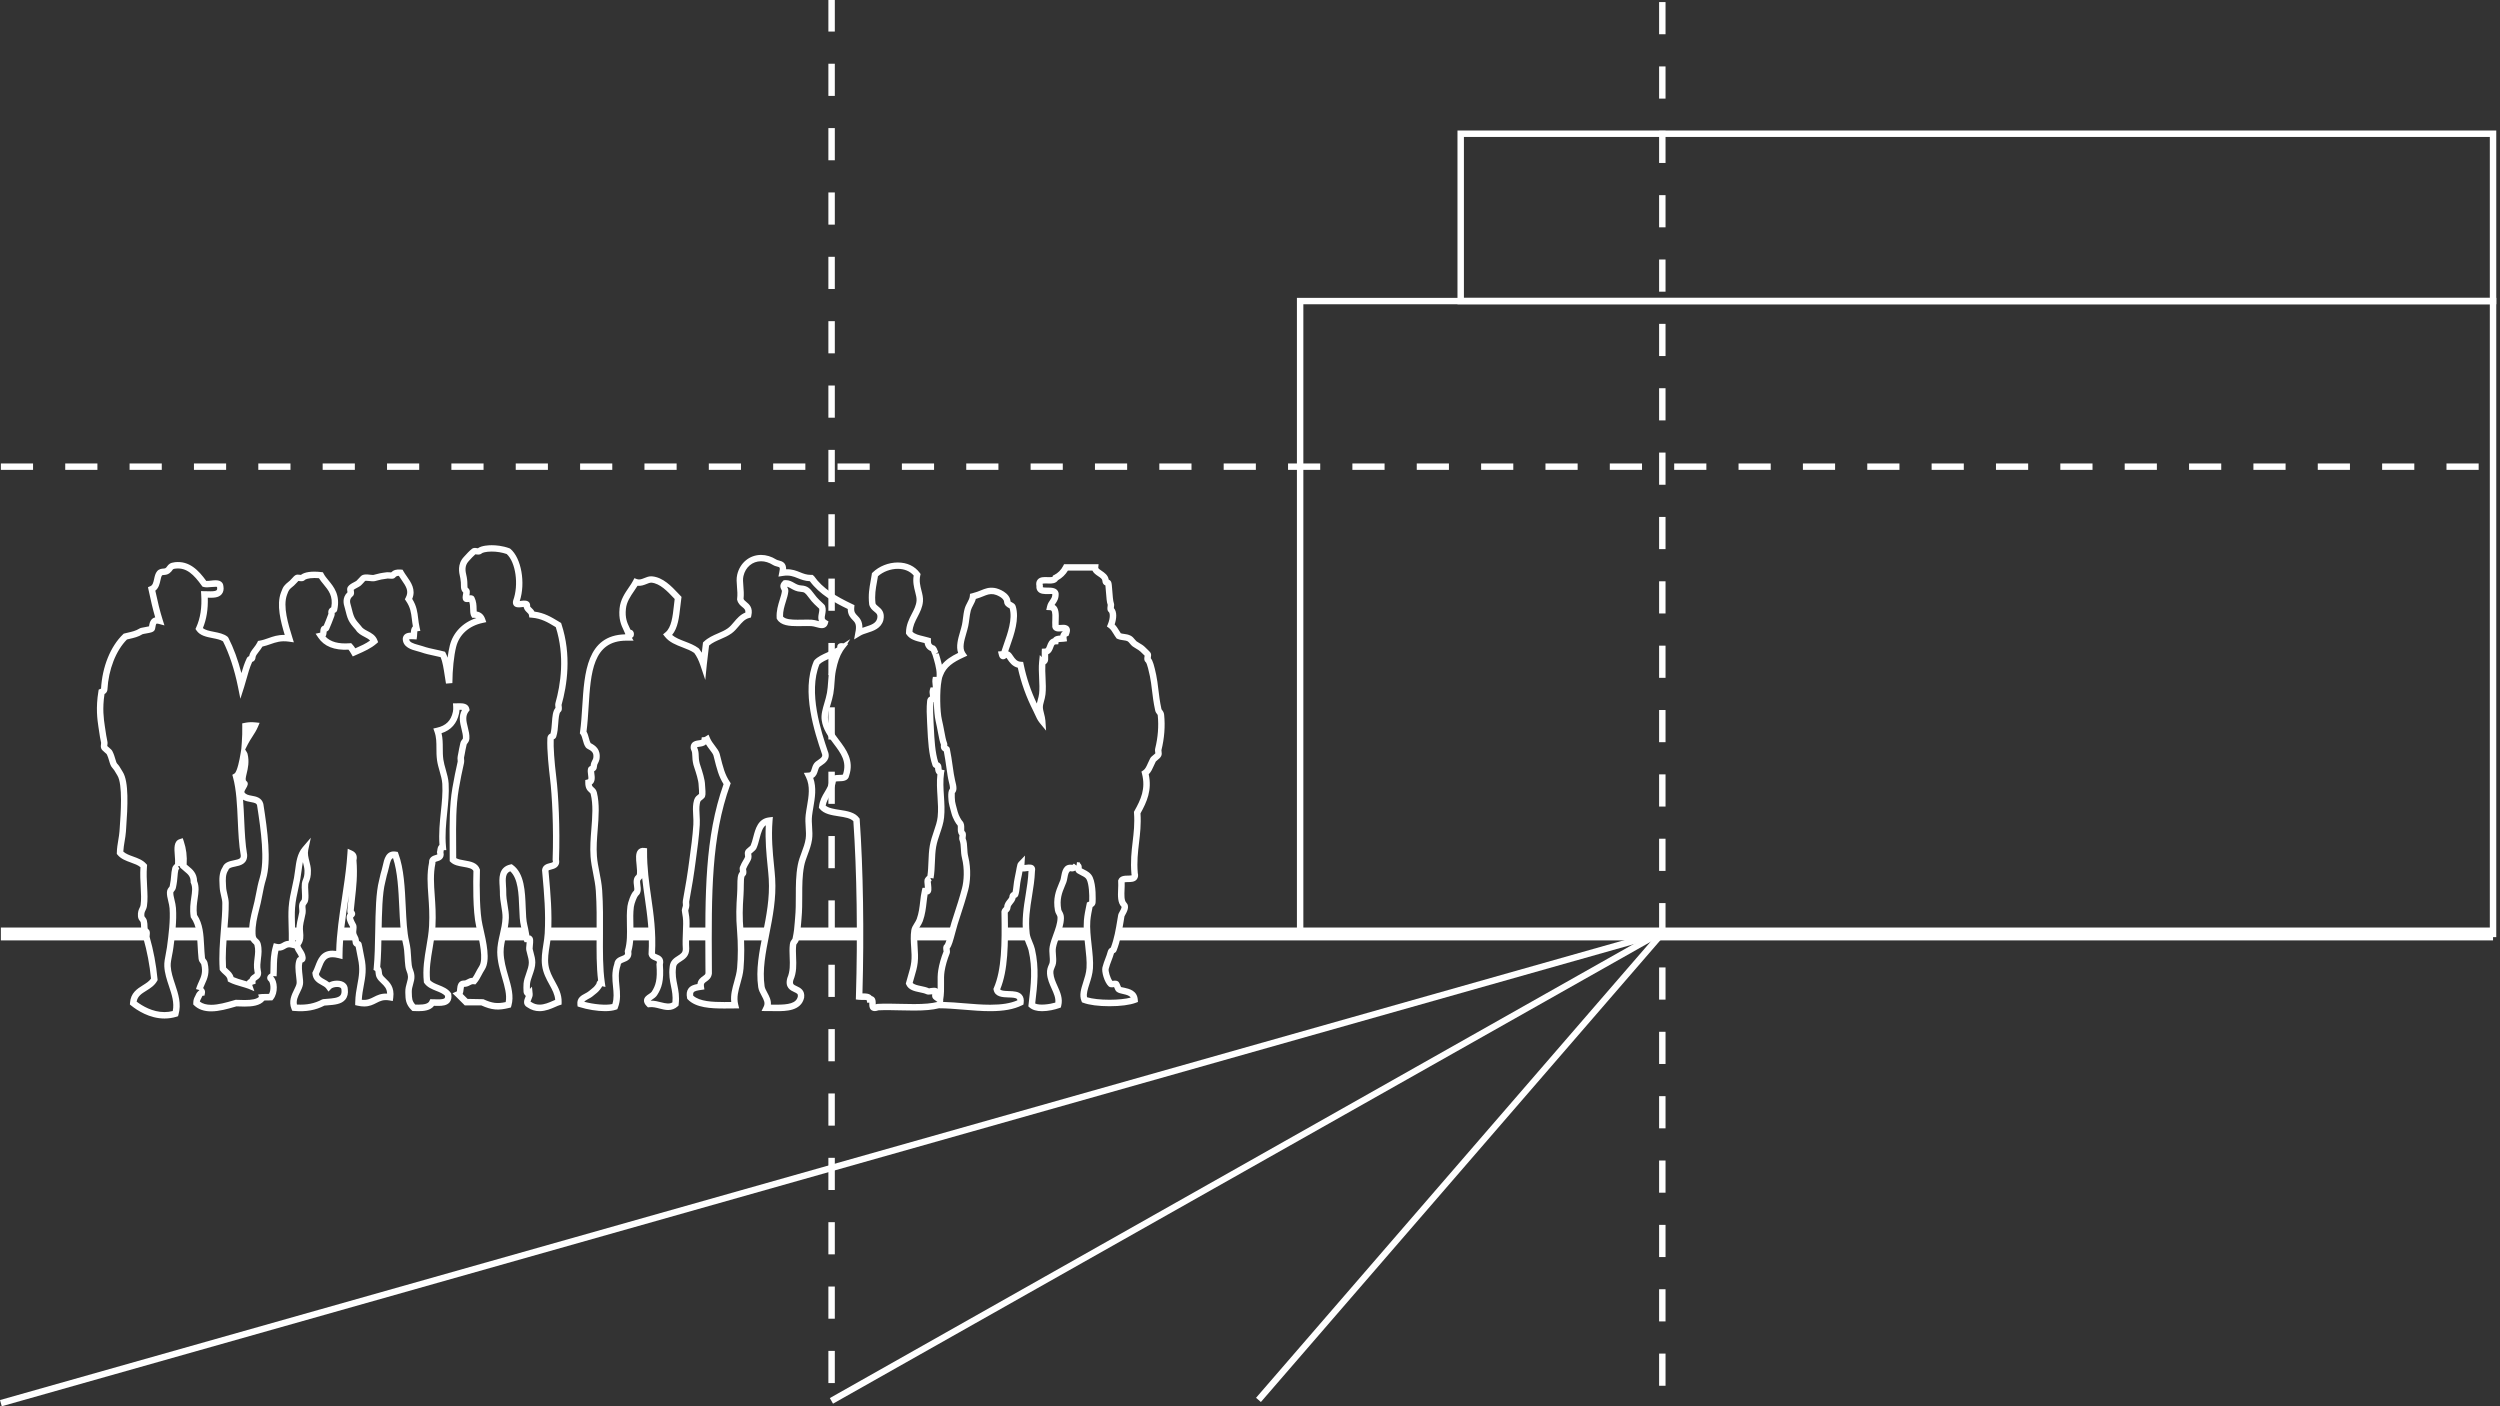 <?xml version="1.0" encoding="utf-8"?>
<!-- Generator: Adobe Illustrator 15.0.2, SVG Export Plug-In . SVG Version: 6.00 Build 0)  -->
<!DOCTYPE svg PUBLIC "-//W3C//DTD SVG 1.1//EN" "http://www.w3.org/Graphics/SVG/1.1/DTD/svg11.dtd">
<svg version="1.1" id="Layer_3" xmlns="http://www.w3.org/2000/svg" xmlns:xlink="http://www.w3.org/1999/xlink" x="0px" y="0px"
	 width="800px" height="450px" viewBox="0 0 800 450" enable-background="new 0 0 800 450" xml:space="preserve">
<rect x="0" y="0" width="800" height="450" fill="#333333" stroke="none"/>
<g>
	<path fill="#FFFFFF" d="M798.805,97.369h-332.41V41.764h332.41V97.369z M468.453,95.309h328.291V43.822H468.453V95.309z"/>
	<path fill="#FFFFFF" d="M798.805,299.891H415.014V95.309h383.791V299.891z M417.072,297.83h379.672V97.369H417.072V297.83z"/>
	<g>
		<path fill="#FFFFFF" d="M80.819,296.801h-9.042c-0.108,1.357-0.222,2.732-0.319,4.119h10.005c-0.357-0.369-0.68-0.889-0.718-2.086
			C80.722,298.121,80.771,297.461,80.819,296.801z"/>
		<path fill="#FFFFFF" d="M55.188,296.801c-0.111,1.369-0.271,2.744-0.443,4.119h9.441c-0.096-1.453-0.257-2.822-0.572-4.119H55.188
			z"/>
		<path fill="#FFFFFF" d="M113.019,298.877c-0.168-0.648,0.043-1.389,0.033-2.076h-3.879c-0.156,1.379-0.285,2.752-0.386,4.119
			h5.002C113.63,300.047,113.249,299.787,113.019,298.877z"/>
		<path fill="#FFFFFF" d="M95.907,296.801H93.39c0.039,1.369,0.053,2.746,0.026,4.119h2.419
			C96.269,299.613,95.864,298.264,95.907,296.801z"/>
		<path fill="#FFFFFF" d="M168.568,300.445c-0.251-1.096-0.458-2.473-0.716-3.646h-6.396c-0.262,1.402-0.607,2.771-0.885,4.119
			h8.984c-0.018-0.213-0.059-0.393-0.143-0.477C169.35,300.381,168.585,300.516,168.568,300.445z"/>
		<path fill="#FFFFFF" d="M208.479,296.801h-6.82c0.028,1.377,0.034,2.75-0.078,4.119h7.075
			C208.639,299.504,208.575,298.137,208.479,296.801z"/>
		<path fill="#FFFFFF" d="M129.206,296.801h-8.094c-0.024,1.371-0.049,2.75-0.076,4.119h8.756
			C129.531,299.693,129.342,298.311,129.206,296.801z"/>
		<path fill="#FFFFFF" d="M175.362,296.801c-0.02,0.654-0.009,1.291-0.045,1.955c-0.04,0.725-0.125,1.443-0.224,2.164h16.832
			c0.005-1.355,0.018-2.729,0.021-4.119H175.362z"/>
		<path fill="#FFFFFF" d="M226.74,296.801h-7.132c-0.042,1.293-0.119,2.699-0.139,4.119h7.262
			C226.731,299.531,226.733,298.158,226.74,296.801z"/>
		<path fill="#FFFFFF" d="M46.853,299.887c-0.082-0.285,0.205-1.518,0-1.688c-0.539-0.439-0.649-0.869-0.678-1.398H0.279v4.119
			H47.12C47.027,300.576,46.949,300.23,46.853,299.887z"/>
		<path fill="#FFFFFF" d="M347.838,296.801h-8.921c-0.406,1.395-0.966,2.77-1.421,4.119h10.636
			C347.982,299.512,347.866,298.123,347.838,296.801z"/>
		<path fill="#FFFFFF" d="M328.478,298.838c-0.08-0.697-0.104-1.367-0.135-2.037h-6.8c0.005,1.391-0.007,2.766-0.04,4.119h7.566
			C328.8,300.227,328.557,299.527,328.478,298.838z"/>
		<path fill="#FFFFFF" d="M358.182,296.801c-0.241,1.354-0.515,2.73-0.892,4.119h440.483v-4.119H358.182z"/>
		<path fill="#FFFFFF" d="M293.03,296.801c-0.182,0.342-0.338,0.68-0.392,1.018c-0.161,1.021-0.177,2.058-0.146,3.104h11.437
			c0.386-1.221,0.769-2.748,1.146-4.118L293.03,296.801L293.03,296.801z"/>
		<path fill="#FFFFFF" d="M245.544,296.801h-8.736c0.028,0.406,0.057,0.811,0.093,1.244c0.077,0.912,0.133,1.879,0.173,2.875h7.664
			C245,299.562,245.274,298.189,245.544,296.801z"/>
		<path fill="#FFFFFF" d="M275.212,296.801h-19.998c-0.102,1.064-0.264,2.24-0.594,3.773c-0.031,0.139-0.088,0.242-0.144,0.346
			h20.733C275.214,299.549,275.218,298.184,275.212,296.801z"/>
		<path fill="#FFFFFF" d="M153.515,296.801H138.29c-0.093,1.385-0.264,2.756-0.48,4.119h16.588
			C154.128,299.52,153.818,298.123,153.515,296.801z"/>
	</g>
	<g>
		<path fill="#FFFFFF" d="M267.141,442.584h-2.06v-10.297h2.06V442.584z M267.141,421.988h-2.06v-10.297h2.06V421.988z
			 M267.141,401.393h-2.06v-10.295h2.06V401.393z M267.141,380.799h-2.06v-10.295h2.06V380.799z M267.141,360.205h-2.06v-10.297
			h2.06V360.205z M267.141,339.611h-2.06v-10.297h2.06V339.611z M267.141,319.016h-2.06v-10.297h2.06V319.016z M267.141,298.422
			h-2.06v-10.297h2.06V298.422z M267.141,277.826h-2.06v-10.297h2.06V277.826z M267.141,257.232h-2.06v-10.297h2.06V257.232z
			 M267.141,236.637h-2.06V226.34h2.06V236.637z M267.141,216.043h-2.06v-10.297h2.06V216.043z M267.141,195.449h-2.06V185.15h2.06
			V195.449z M267.141,174.854h-2.06v-10.297h2.06V174.854z M267.141,154.26h-2.06v-10.297h2.06V154.26z M267.141,133.664h-2.06
			v-10.297h2.06V133.664z M267.141,113.07h-2.06v-10.297h2.06V113.07z M267.141,92.475h-2.06V82.178h2.06V92.475z M267.141,71.881
			h-2.06V61.584h2.06V71.881z M267.141,51.287h-2.06V40.988h2.06V51.287z M267.141,30.691h-2.06V20.395h2.06V30.691z
			 M267.141,10.098h-2.06V-0.199h2.06V10.098z"/>
		<path fill="#FFFFFF" d="M532.973,443.445h-2.059v-10.297h2.059V443.445z M532.973,422.852h-2.059v-10.297h2.059V422.852z
			 M532.973,402.256h-2.059v-10.295h2.059V402.256z M532.973,381.662h-2.059v-10.297h2.059V381.662z M532.973,361.068h-2.059
			v-10.297h2.059V361.068z M532.973,340.473h-2.059v-10.297h2.059V340.473z M532.973,319.879h-2.059v-10.297h2.059V319.879z
			 M532.973,299.283h-2.059v-10.295h2.059V299.283z M532.973,278.689h-2.059v-10.297h2.059V278.689z M532.973,258.096h-2.059
			v-10.297h2.059V258.096z M532.973,237.5h-2.059v-10.297h2.059V237.5z M532.973,216.906h-2.059v-10.297h2.059V216.906z
			 M532.973,196.311h-2.059v-10.297h2.059V196.311z M532.973,175.717h-2.059V165.42h2.059V175.717z M532.973,155.121h-2.059v-10.297
			h2.059V155.121z M532.973,134.527h-2.059V124.23h2.059V134.527z M532.973,113.934h-2.059v-10.297h2.059V113.934z M532.973,93.338
			h-2.059V83.041h2.059V93.338z M532.973,72.744h-2.059V62.447h2.059V72.744z M532.973,52.148h-2.059V41.852h2.059V52.148z
			 M532.973,31.555h-2.059V21.258h2.059V31.555z M532.973,10.959h-2.059V0.662h2.059V10.959z"/>
		<path fill="#FFFFFF" d="M793.172,150.361h-10.297V148.3h10.297V150.361z M772.578,150.361h-10.297V148.3h10.297V150.361z
			 M751.984,150.361h-10.297V148.3h10.297V150.361z M731.389,150.361h-10.297V148.3h10.297V150.361z M710.795,150.361h-10.297V148.3
			h10.297V150.361z M690.201,150.361h-10.299V148.3h10.299V150.361z M669.605,150.361h-10.302V148.3h10.302V150.361z
			 M649.01,150.361h-10.297V148.3h10.297V150.361z M628.416,150.361h-10.297V148.3h10.297V150.361z M607.822,150.361h-10.297V148.3
			h10.297V150.361z M587.227,150.361H576.93V148.3h10.297V150.361z M566.631,150.361h-10.297V148.3h10.297V150.361z
			 M546.037,150.361H535.74V148.3h10.297V150.361z M525.443,150.361h-10.302V148.3h10.302V150.361z M504.848,150.361h-10.297V148.3
			h10.297V150.361z M484.254,150.361h-10.297V148.3h10.297V150.361z M463.66,150.361h-10.299V148.3h10.299V150.361z
			 M443.064,150.361h-10.302V148.3h10.302V150.361z M422.471,150.361h-10.299V148.3h10.299V150.361z M401.875,150.361h-10.298V148.3
			h10.298V150.361z M381.28,150.361h-10.297V148.3h10.297V150.361z M360.685,150.361h-10.297V148.3h10.297V150.361z
			 M340.091,150.361h-10.297V148.3h10.297V150.361z M319.496,150.361h-10.298V148.3h10.298V150.361z M298.901,150.361h-10.297V148.3
			h10.297V150.361z M278.307,150.361H268.01V148.3h10.297V150.361z M257.712,150.361h-10.297V148.3h10.297V150.361z
			 M237.118,150.361H226.82V148.3h10.298V150.361L237.118,150.361z M216.522,150.361h-10.297V148.3h10.297V150.361z
			 M195.929,150.361h-10.298V148.3h10.298V150.361z M175.333,150.361h-10.297V148.3h10.297V150.361z M154.739,150.361h-10.297V148.3
			h10.297V150.361z M134.145,150.361h-10.298V148.3h10.298V150.361z M113.55,150.361h-10.297V148.3h10.297V150.361z M92.956,150.361
			H82.658V148.3h10.298V150.361z M72.36,150.361H62.063V148.3H72.36V150.361z M51.767,150.361H41.469V148.3h10.298V150.361z
			 M31.172,150.361H20.874V148.3h10.298V150.361z M10.577,150.361H0.279V148.3h10.298V150.361z"/>
	</g>
	<g>
		
			<rect x="398.019" y="220.856" transform="matrix(-0.492 -0.871 0.871 -0.492 270.022 904.511)" fill="#FFFFFF" width="2.06" height="305.153"/>
		<polygon fill="#FFFFFF" points="0.559,450 0,448.018 531.664,297.482 532.223,299.465 		"/>
		
			<rect x="466.391" y="274.449" transform="matrix(-0.756 -0.654 0.654 -0.756 576.588 961.148)" fill="#FFFFFF" width="2.059" height="197.337"/>
	</g>
	<g>
		<path fill="#FFFFFF" d="M52.631,325.926c-4.778,0-8.718-2.596-10.644-4.145l-0.416-0.336l0.034-0.535
			c0.212-3.188,2.303-4.496,4.149-5.65c1.018-0.637,1.982-1.24,2.572-2.115c-0.443-4.434-1.25-8.682-2.466-12.977
			c-0.089-0.307-0.053-0.652-0.007-1.09c0.015-0.123,0.031-0.25,0.039-0.365c-0.742-0.777-0.75-1.625-0.758-2.322
			c-0.004-0.401-0.011-0.824-0.129-1.33c-0.019-0.069-0.057-0.127-0.193-0.293c-0.248-0.301-0.621-0.758-0.672-1.565
			c-0.097-1.408,0.256-2.136,0.539-2.715c0.15-0.312,0.26-0.533,0.308-0.871c0.256-1.736,0.148-3.718,0.036-5.812
			c-0.104-1.902-0.219-4.041-0.076-6.3c-0.752-0.657-1.869-1.062-3.043-1.485c-1.574-0.568-3.202-1.156-4.284-2.478l-0.241-0.291
			l0.006-0.379c0.022-1.392,0.252-2.762,0.473-4.088c0.158-0.938,0.314-1.854,0.375-2.72l0.078-1.092
			c0.33-4.561,1.018-14.049-0.765-16.848c-0.192-0.303-0.362-0.592-0.522-0.869c-0.34-0.586-0.607-1.051-1.041-1.498
			c-0.555-0.578-0.781-1.357-1.045-2.264c-0.197-0.672-0.42-1.438-0.812-2.199c-0.059-0.064-0.422-0.381-0.64-0.564
			c-0.634-0.547-0.972-0.854-1.108-1.271c-0.169-0.479-0.105-0.955-0.057-1.342c0.021-0.142,0.047-0.354,0.035-0.424
			c-0.214-0.83-0.441-2.265-0.867-5.156c-0.328-2.242-0.877-5.994,0.002-11.287l0.094-0.574l0.668-0.281
			c0.047-0.018,0.071-0.021,0.081-0.008c0.396-7.041,3.028-13.549,7.058-17.428l0.19-0.186l0.258-0.068
			c0.366-0.098,0.748-0.186,1.138-0.275c1.241-0.283,2.525-0.576,3.639-1.287c0.306-0.197,0.752-0.281,1.73-0.453
			c0.367-0.066,0.98-0.174,1.349-0.27c0.005-0.033,0.01-0.07,0.015-0.107c0.104-0.691,0.359-2.404,1.955-2.758
			c-0.783-2.672-1.432-5.506-2.133-8.828l-0.175-0.826l0.776-0.332c0.715-0.307,0.927-1.078,1.193-2.314
			c0.188-0.871,0.382-1.771,0.949-2.459c0.621-0.744,1.447-0.811,1.996-0.855c0.351-0.027,0.572-0.051,0.711-0.156
			c0.239-0.178,0.352-0.338,0.496-0.541c0.467-0.658,0.951-1.176,2.545-1.348c4.564-0.48,7.494,2.57,9.985,5.996
			c0.352,0.025,0.957-0.035,1.489-0.096c0.523-0.061,1.049-0.117,1.511-0.117c2.152,0,2.46,1.354,2.492,1.936
			c0.171,1-0.019,1.891-0.569,2.539c-1.025,1.209-2.813,1.154-4.437,1.105c0.119,3.682-0.396,6.879-1.565,9.723
			c0.768,0.656,2.112,0.922,3.522,1.199c1.564,0.307,3.182,0.625,4.353,1.561l0.273,0.334c1.656,3.223,3.077,7.082,4.175,11.314
			c0.452-1.557,0.983-3.201,1.716-4.746c0.197-0.412,0.515-0.602,0.771-0.693c0.156-0.98,0.787-1.797,1.451-2.656
			c0.434-0.561,0.883-1.139,1.146-1.705l0.227-0.49l0.533-0.09c0.979-0.168,1.836-0.471,2.742-0.789
			c1.514-0.531,3.012-1.1,5.28-1.037c-1.306-4.289-2.681-9.621-1.219-13.549c0.769-2.062,1.002-2.309,2.603-3.619l0.235-0.193
			c0.165-0.135,0.374-0.379,0.597-0.627c0.527-0.584,0.873-0.957,1.25-1.164c0.357-0.199,0.832-0.193,1.46-0.098
			c0.085,0.012,0.167,0.027,0.243,0.037c1.102-0.883,3.326-1.275,6.506-0.906l0.543,0.062l0.252,0.486
			c0.357,0.686,0.917,1.363,1.509,2.084c1.733,2.1,3.886,4.711,2.804,9.582c-0.121,0.555-0.581,0.76-0.806,0.844
			c0.029,0.367,0.037,0.686-0.088,1l-0.289,0.758c-0.338,0.898-0.82,2.176-1.41,3.5c-0.19,0.42-0.51,0.613-0.77,0.709
			c-0.028,0.514-0.074,1.123-0.389,1.609c1.602,1.709,4.137,2.408,7.73,2.143l0.493-0.037l0.337,0.361
			c0.333,0.354,0.659,0.781,0.994,1.297c1.728-0.764,3.37-1.498,4.718-2.486c-0.422-0.475-1.065-0.811-1.779-1.184
			c-1-0.523-2.137-1.115-2.82-2.258c-2.408-2.684-2.552-3.254-3.479-6.967l-0.076-0.271c-0.258-0.836-0.922-2.988,0.937-4.777
			c-0.01-0.055-0.022-0.113-0.032-0.17c-0.086-0.514-0.186-1.094,0.15-1.584c0.455-0.668,1.239-1.082,1.932-1.445
			c0.305-0.162,0.607-0.314,0.838-0.486c0.156-0.119,0.412-0.414,0.672-0.699c0.549-0.605,0.853-0.93,1.181-1.088
			c0.607-0.295,1.497-0.268,2.441-0.141c0.45,0.061,1.011,0.098,1.142,0.066c0.268-0.062,0.502-0.127,0.735-0.191
			c0.776-0.211,1.579-0.432,3.596-0.674c0.315-0.012,0.519,0.004,0.747,0.023c0.175,0.014,0.373,0.031,0.549,0.037
			c0.768-0.752,1.701-1.041,3.143-0.906l0.537,0.051l0.266,0.473c0.31,0.555,0.693,1.1,1.08,1.65
			c1.334,1.902,2.973,4.242,1.729,7.207c1.431,2.295,1.661,4.213,1.902,6.234c0.11,0.916,0.226,1.863,0.458,2.902l0.246,1.094
			l-0.961,0.133c-0.041,0.199-0.051,0.553-0.057,0.783c-0.01,0.305-0.02,0.607-0.059,0.883l-0.127,0.951l-0.957-0.059
			c-0.615-0.039-1.252-0.027-1.426,0.016c0.108,0.896,1.118,1.32,3.104,1.84c0.467,0.121,0.902,0.236,1.263,0.367
			c1.368,0.482,2.753,0.779,4.093,1.062c0.881,0.186,1.744,0.369,2.582,0.6l0.429,0.117l0.21,0.391
			c0.236,0.443,0.439,0.951,0.617,1.506c0.195-1.473,0.438-2.811,0.716-3.922c1.046-4.168,4.165-7.357,8.485-8.77
			c-0.172-0.053-0.37-0.078-0.604-0.078H151.1l-0.376-0.682c-0.267-0.744-0.278-1.494-0.29-2.219
			c-0.013-0.732-0.024-1.434-0.272-2.176c-0.889,0.135-1.453,0.059-1.797-0.371c-0.469-0.566-0.331-1.34-0.195-2.086
			c0.026-0.148,0.066-0.367,0.084-0.525c-0.756-0.756-0.756-1.52-0.756-2.324c0-0.551,0-1.236-0.189-2.273l-0.092-0.426
			c-0.302-1.324-0.932-4.08,1.195-6.367l0.242-0.264c0.59-0.654,1.574-1.75,2.418-2.387c0.392-0.291,0.925-0.299,1.631-0.178
			c0.07,0.012,0.141,0.025,0.209,0.037c1.187-0.908,3.652-0.984,4.44-0.984c1.355,0,3.437,0.17,5.661,0.979l0.311,0.18
			c3.504,2.938,4.9,10.922,3,16.703c0.139-0.016,0.271-0.037,0.404-0.057c1.175-0.18,2.128-0.111,2.609,0.512
			c0.262,0.34,0.361,0.762,0.296,1.256c0.091,0.16,0.247,0.312,0.469,0.525c0.294,0.279,0.664,0.631,0.918,1.145
			c3.176,0.408,5.387,1.746,7.531,3.041l1,0.602l0.12,0.365c3.267,9.887,1.81,19.549,0.015,25.914
			c0.02-0.028,0.042,0.134,0.061,0.308c0.078,0.742,0.152,1.44-0.397,1.896c-0.467,0.379-0.601,2.238-0.702,3.599
			c-0.11,1.5-0.224,3.049-0.663,4.367c-0.164,0.481-0.542,0.688-0.799,0.782c-0.107,2.558,0.199,6.988,0.842,12.269
			c0.666,5.457,1.217,15.967,0.857,26.196c0.457,2.462-1.572,2.966-2.448,3.185c-0.657,0.162-0.864,0.248-0.925,0.354l0.089,0.98
			c0.573,6.422,1.116,12.49,0.744,19.248c-0.073,1.324-0.279,2.635-0.478,3.902c-0.329,2.098-0.639,4.073-0.375,6.026
			c0.277,2.031,1.2,3.711,2.092,5.334c1.087,1.981,2.211,4.031,2.139,6.646l-0.02,0.735l-0.706,0.217
			c-0.358,0.111-0.784,0.306-1.267,0.519c-1.316,0.582-3.119,1.379-5.076,1.379c0,0,0,0-0.002,0c-1.383,0-2.667-0.398-3.82-1.188
			c-1.764-0.86-1.023-2.604-0.705-3.348c0.04-0.094,0.092-0.217,0.139-0.336c-0.383-0.318-0.698-0.773-0.727-1.33
			c-0.045-0.83-0.076-1.795,0.002-2.678c0.097-1.076,0.482-2.176,0.857-3.238c0.408-1.158,0.828-2.354,0.826-3.418
			c-0.004-0.908-0.225-1.711-0.461-2.562c-0.131-0.479-0.264-0.955-0.361-1.457c-0.076-0.375-0.03-0.854,0.048-1.604
			c0.026-0.244,0.065-0.606,0.083-0.92h-0.684l-0.286-0.824c-0.135-0.582-0.257-1.25-0.38-1.928
			c-0.143-0.787-0.285-1.586-0.459-2.263c-0.406-1.6-0.486-3.735-0.57-6c-0.164-4.414-0.348-9.391-2.877-11.676
			c-1.527,0.596-1.532,2.215-1.352,4.707c0.047,0.635,0.089,1.236,0.076,1.769c-0.033,1.567,0.206,3.016,0.438,4.415
			c0.229,1.373,0.441,2.671,0.408,4.027c-0.053,2.014-0.482,3.891-0.899,5.709c-0.414,1.812-0.807,3.523-0.788,5.219
			c0.028,2.669,0.774,5.242,1.494,7.729c0.959,3.312,1.864,6.438,0.995,9.443l-0.165,0.565l-0.57,0.146
			c-3.434,0.863-5.563,0.692-8.91-0.812h-5.279l-0.304-0.315c-0.816-0.855-1.653-1.688-2.504-2.5l-1.112-1.064l1.408-0.621
			c-0.004-0.061,0.044-0.528,0.072-0.811c0.082-0.816,0.256-2.512,1.953-2.648l0.04-0.004l0.239,0.008
			c0.352,0,0.564-0.114,0.919-0.311c0.413-0.226,0.968-0.529,1.772-0.562c0.376-0.512,0.657-1.047,0.995-1.688
			c0.317-0.605,0.667-1.271,1.157-2.033c1.415-2.223,0.107-7.938-0.846-12.116l-0.137-0.601c-1.13-4.94-0.967-14.57-0.877-17.757
			c-0.386-0.774-1.494-1.021-3.22-1.312c-1.486-0.254-3.022-0.514-4.056-1.514l-0.314-0.307l0.002-0.438
			c0.006-1.799-0.006-3.545-0.02-5.252c-0.047-6.158-0.092-11.978,0.874-17.699c0.547-3.196,1.056-5.618,1.699-8.485
			c0.022-0.094-0.002-0.31-0.022-0.492c-0.035-0.346-0.084-0.773,0.029-1.223c0.072-0.285,0.131-0.625,0.209-1.064
			c0.129-0.74,0.304-1.729,0.635-3.141c0.125-0.543,0.403-0.881,0.604-1.129c0.18-0.22,0.205-0.259,0.218-0.4
			c0.062-0.895-0.189-1.904-0.454-2.977c-0.473-1.908-1.002-4.046,0.156-6.103c-0.15-0.019-0.372-0.033-0.689-0.033l-0.082,0.002
			c-0.023,0.367-0.069,0.729-0.14,1.076c-0.672,3.262-2.563,5.416-5.634,6.416c0.396,1.637,0.4,3.242,0.404,4.806
			c0.002,1.176,0.006,2.396,0.18,3.616c0.141,1.019,0.444,2.084,0.766,3.213c0.416,1.466,0.848,2.979,0.93,4.466
			c0.179,3.149-0.146,6.271-0.461,9.286c-0.361,3.484-0.738,7.089-0.388,10.929l0.099,1.094l-0.814,0.021
			c-0.012,0.077-0.021,0.159-0.031,0.229c-0.018,0.145-0.037,0.289-0.063,0.428c0.46,2.19-1.306,2.711-1.987,2.91
			c-0.197,0.06-0.527,0.155-0.604,0.229l0.019,0.161l-0.01,0.296c-0.698,3.366-0.476,6.547-0.214,10.229
			c0.201,2.854,0.429,6.09,0.234,9.861c-0.121,2.367-0.518,4.688-0.902,6.938c-0.595,3.484-1.16,6.779-0.818,10.322
			c0.621,0.701,1.666,1.121,2.768,1.561c1.418,0.568,2.887,1.156,3.826,2.461l0.141,0.197l0.037,0.238
			c0.184,1.106-0.006,2.002-0.557,2.647c-0.84,0.99-2.275,1.123-3.567,1.123c-0.373,0-0.757-0.012-1.144-0.021l-0.242-0.009
			c-1.129,1.507-3.248,1.718-5.035,1.718c-0.482,0-0.982-0.021-1.492-0.043l-0.388-0.021l-0.277-0.27
			c-1.911-1.855-1.946-3.521-1.991-5.443l-0.008-0.33c-0.027-1.143,0.248-2.121,0.49-2.979c0.213-0.754,0.398-1.404,0.355-2.039
			c-0.041-0.617-0.174-0.976-0.346-1.427c-0.18-0.481-0.386-1.028-0.492-1.893c-0.137-1.104-0.186-2.022-0.232-2.906
			c-0.077-1.453-0.146-2.715-0.59-4.572c-0.721-2.991-0.909-7.012-1.11-11.27c-0.265-5.611-0.541-11.412-1.995-15.781
			c-0.607,0.195-0.907,1.099-1.289,2.853c-0.117,0.53-0.231,1.049-0.373,1.491c-0.281,0.888-0.424,1.548-0.561,2.175
			c-0.084,0.381-0.164,0.75-0.27,1.147c-0.961,3.642-1.07,9.848-1.176,15.851c-0.068,3.885-0.14,7.896-0.438,11.312
			c0.438,0.537,0.497,1.205,0.541,1.688c0.029,0.309,0.057,0.602,0.157,0.803c0.199,0.4,0.604,0.785,1.072,1.232
			c1.206,1.151,2.86,2.729,2.397,6.114l-0.145,1.062l-1.055-0.188c-1.943-0.34-2.967,0.171-4.173,0.791
			c-1.028,0.531-2.194,1.136-3.938,1.136c-0.645,0-1.316-0.078-2.055-0.244l-0.818-0.187l0.014-0.838
			c0.036-2.213,0.37-4.006,0.691-5.733c0.499-2.687,0.93-4.998,0.171-8.363c-0.161-0.721-0.287-1.42-0.405-2.094
			c-0.104-0.584-0.204-1.14-0.32-1.654c-0.627-0.312-0.947-0.812-0.979-1.49c-0.03-0.568-0.141-0.775-0.326-1.118
			c-0.154-0.29-0.35-0.653-0.488-1.212c-0.151-0.584-0.089-1.154-0.032-1.658c0.038-0.35,0.074-0.678,0.024-0.899
			c-0.585-1.011-1.7-3.056-0.692-4.201c-0.135-0.295-0.215-0.67-0.173-1.168c0.101-1.24,0.243-2.496,0.39-3.781
			c0.035-0.309,0.07-0.616,0.105-0.928c-0.061,0.403-0.121,0.808-0.182,1.209c-0.896,5.935-1.821,12.067-1.846,17.887l-0.006,1.322
			l-1.279-0.328c-0.731-0.188-1.382-0.283-1.941-0.283c-2.109,0-2.703,1.291-3.574,3.568c-0.229,0.602-0.464,1.221-0.756,1.809
			c0.162,0.806,0.752,1.164,1.788,1.732c0.489,0.268,1.021,0.559,1.495,0.953c0.701-0.359,1.604-0.57,2.527-0.57
			c2.07,0,3.418,1.08,3.436,2.752c0.167,1.303-0.097,2.449-0.789,3.295c-1.248,1.525-3.507,1.693-5.691,1.857
			c-0.334,0.022-0.67,0.051-0.998,0.08c-2.84,1.477-5.854,2.037-9.676,1.711l-0.627-0.06l-0.236-0.584
			c-0.986-2.438,0.033-4.521,0.854-6.194c0.353-0.724,0.686-1.398,0.773-1.945c0.07-0.445-0.037-1.369-0.142-2.262
			c-0.218-1.875-0.462-4,0.212-5.574c0.162-0.375,0.439-0.57,0.691-0.674c-0.125-0.451-0.369-0.824-0.643-1.244
			c-0.273-0.418-0.584-0.897-0.781-1.479l-1.097-0.262c-0.808-0.191-1.19-0.029-1.766,0.309c-0.535,0.316-1.239,0.746-2.28,0.68
			c-0.44,1.931-0.469,3.636-0.497,5.427c-0.015,0.897-0.028,1.812-0.093,2.781l-1.029-0.064l-0.008,0.004l-0.011,0.193
			c1.362,1.379,1.606,5.146-0.016,7.188l-0.312,0.394l-0.5-0.002c-0.003,0-0.006,0-0.01,0c-0.448,0-0.828,0.008-1.206,0.016
			c-0.272,0.006-0.542,0.012-0.809,0.018c-1.417,1.701-3.995,1.938-6.357,1.938c-0.843,0-1.718-0.033-2.597-0.068l-0.545,0.16
			c-2.217,0.644-4.976,1.441-7.55,1.441c-2.267,0-4.083-0.637-5.398-1.894l-0.319-0.305v-0.438c0-1.123,0.317-1.718,0.6-2.238
			c0.102-0.189,0.213-0.396,0.312-0.654c0.114-0.319,0.534-0.856,1.009-1.201l0.018-0.1l-1.057-0.295
			c0.025-0.103,0.055-0.193,0.082-0.287l0.158-0.475c0.211-0.599,0.456-1.136,0.696-1.658c0.72-1.584,1.341-2.947,0.74-5.514
			c-0.02-0.081-0.064-0.146-0.199-0.312c-0.231-0.291-0.584-0.73-0.666-1.498c-0.147-1.393-0.218-2.729-0.285-4.008
			c-0.182-3.502-0.34-6.523-2.068-9.018l-0.137-0.195l-0.034-0.24c-0.353-2.363-0.06-4.352,0.194-6.104
			c0.271-1.834,0.483-3.281-0.113-4.59l-0.098-0.211l0.005-0.229c0.024-1.717-0.862-2.441-1.985-3.363
			c-0.374-0.311-0.746-0.613-1.086-0.953l-0.34-0.34l0.024-0.283l-0.648-0.104l-0.001,0.006l0.432,0.894
			c-0.082,0.053-0.266,0.229-0.313,0.305c-0.163,0.707-0.216,1.348-0.282,2.154c-0.076,0.938-0.164,2.002-0.512,3.608
			c-0.123,0.562-0.421,0.92-0.617,1.153c-0.182,0.218-0.199,0.25-0.208,0.378c-0.036,0.598,0.163,1.438,0.376,2.329
			c0.201,0.851,0.41,1.728,0.471,2.601c0.283,4.201-0.281,8.508-0.828,12.677c-0.121,0.92-0.271,1.68-0.421,2.437
			c-0.251,1.28-0.49,2.489-0.44,3.468c0.104,1.93,0.729,3.811,1.39,5.799c1.024,3.076,2.084,6.258,1.106,9.721l-0.151,0.531
			l-0.526,0.17C55.222,325.729,53.937,325.926,52.631,325.926z M43.724,320.523c1.83,1.387,5.092,3.344,8.907,3.344
			c0.901,0,1.788-0.113,2.646-0.338c0.556-2.658-0.306-5.242-1.212-7.97c-0.676-2.028-1.377-4.131-1.49-6.34
			c-0.066-1.231,0.209-2.627,0.476-3.975c0.14-0.713,0.282-1.431,0.373-2.121c0.559-4.25,1.112-8.457,0.84-12.453
			c-0.046-0.696-0.234-1.494-0.418-2.262c-0.249-1.043-0.483-2.027-0.429-2.935c0.051-0.812,0.431-1.27,0.682-1.569
			c0.135-0.162,0.174-0.216,0.188-0.273c0.317-1.471,0.4-2.463,0.471-3.338c0.068-0.832,0.133-1.617,0.378-2.596
			c0.087-0.359,0.446-0.863,0.88-1.222c0.066-0.836-0.012-1.812-0.088-2.762c-0.176-2.246-0.361-4.57,1.579-5.189l0.966-0.309
			l0.324,0.959c0.809,2.4,1.105,4.799,0.933,7.51c0.197,0.176,0.4,0.342,0.604,0.508c1.2,0.986,2.687,2.205,2.737,4.759
			c0.734,1.787,0.469,3.604,0.187,5.526c-0.239,1.627-0.486,3.312-0.229,5.273c1.929,2.926,2.104,6.305,2.291,9.875
			c0.065,1.244,0.133,2.545,0.276,3.896c0.019,0.16,0.059,0.221,0.229,0.432c0.195,0.246,0.464,0.582,0.594,1.123
			c0.762,3.254-0.069,5.076-0.871,6.838c-0.195,0.43-0.384,0.842-0.548,1.273c0.083,0.067,0.16,0.146,0.227,0.229
			c0.324,0.396,0.451,0.883,0.357,1.373l-0.163,0.834l-0.526-0.004c-0.096,0.084-0.189,0.18-0.225,0.232
			c-0.109,0.311-0.259,0.592-0.398,0.854c-0.164,0.301-0.274,0.508-0.324,0.816c0.9,0.688,2.094,1.021,3.628,1.021
			c2.28,0,4.886-0.756,6.977-1.359l0.868-0.253l0.166,0.01c0.951,0.033,1.834,0.07,2.681,0.07c2.369,0,3.813-0.31,4.573-0.988
			l-0.217-0.801l1.295-0.148l0.33,0.002c0.374,0,0.756-0.01,1.138-0.02c0.239-0.004,0.477-0.009,0.713-0.015
			c0.772-1.438,0.396-3.686-0.09-4.076c-0.457-0.362-0.628-0.922-0.441-1.454c0.156-0.443,0.539-0.773,0.94-0.984
			c0.027-0.668,0.038-1.314,0.048-1.951c0.034-2.096,0.068-4.262,0.796-6.818l0.27-0.947l0.957,0.229
			c0.809,0.188,1.19,0.031,1.771-0.31c0.497-0.293,1.11-0.651,2.059-0.676c0.033-1.549-0.013-3.123-0.057-4.654
			c-0.058-2.03-0.121-4.131,0.016-6.086c0.169-2.272,0.653-4.467,1.121-6.592c0.209-0.947,0.415-1.887,0.588-2.811
			c0.15-0.812,0.258-1.645,0.364-2.469c0.336-2.598,0.682-5.281,2.394-7.291l2.629-3.082l-0.838,3.963
			c-0.244,1.164,0.049,2.328,0.361,3.562c0.236,0.938,0.482,1.914,0.508,2.951c0.043,1.965-0.338,2.912-0.615,3.604
			c-0.12,0.303-0.209,0.521-0.239,0.769c-0.072,0.598-0.03,1.383,0.017,2.215c0.053,0.975,0.106,1.979-0.019,2.863
			c-0.101,0.729-0.437,1.157-0.659,1.442c-0.141,0.178-0.18,0.231-0.199,0.319c-0.059,0.267-0.024,0.623,0.01,1.004
			c0.041,0.447,0.086,0.959,0,1.479c-0.119,0.716-0.266,1.343-0.41,1.949c-0.173,0.729-0.336,1.424-0.422,2.213
			c-0.068,0.604-0.015,1.2,0.039,1.834c0.119,1.334,0.252,2.83-0.86,4.302c0.066,0.396,0.288,0.756,0.626,1.271
			c0.41,0.63,0.919,1.412,1.035,2.492c0.049,0.437,0.031,1.423-1.041,1.729c-0.288,1.103-0.095,2.781,0.064,4.158
			c0.131,1.121,0.242,2.092,0.131,2.816c-0.137,0.854-0.535,1.668-0.958,2.53c-0.645,1.318-1.26,2.572-0.975,3.929
			c3.152,0.168,5.632-0.336,8.023-1.617l0.385-0.119c0.409-0.039,0.827-0.072,1.248-0.104c1.75-0.132,3.562-0.271,4.252-1.107
			c0.324-0.4,0.434-1.008,0.33-1.854c-0.016-0.76-0.975-0.829-1.385-0.829c-0.854,0-1.656,0.29-1.908,0.562l-0.854,0.914
			l-0.733-1.016c-0.317-0.438-0.901-0.759-1.517-1.097c-1.146-0.631-2.717-1.492-2.889-3.646l-0.023-0.307l0.145-0.27
			c0.303-0.555,0.545-1.189,0.803-1.863c0.83-2.178,1.866-4.893,5.496-4.893c0.377,0,0.771,0.027,1.186,0.09
			c0.137-5.584,1.008-11.351,1.85-16.938c0.567-3.758,1.154-7.647,1.51-11.437c0.089-0.92,0.162-1.875,0.229-2.851l0.1-1.479
			l1.352,0.608c1.302,0.59,1.787,1.629,1.445,3.099c0.393,4.688-0.068,8.737-0.476,12.313c-0.143,1.266-0.284,2.497-0.384,3.717
			c0.145,0.276,0.477,0.604,0.453,1.14c-0.021,0.493-0.32,0.83-0.679,1.139c0.019,0.224,0.161,0.746,0.813,1.941
			c0.139,0.258,0.196,0.364,0.234,0.528c0.125,0.563,0.066,1.104,0.011,1.58c-0.037,0.358-0.076,0.7-0.017,0.926
			c0.078,0.315,0.181,0.506,0.31,0.744c0.213,0.397,0.477,0.89,0.554,1.797c0.297,0.113,0.684,0.322,0.82,0.812
			c0.181,0.703,0.317,1.461,0.463,2.27c0.114,0.643,0.234,1.314,0.388,2.006c0.853,3.773,0.362,6.402-0.155,9.188
			c-0.264,1.405-0.533,2.854-0.625,4.52c1.603,0.197,2.637-0.273,3.761-0.855c1.104-0.566,2.369-1.215,4.336-1.12
			c-0.048-1.632-0.889-2.435-1.84-3.341c-0.558-0.532-1.132-1.082-1.49-1.803c-0.273-0.547-0.323-1.097-0.364-1.535
			c-0.018-0.198-0.047-0.5-0.094-0.578l-0.564-0.334l0.068-0.641c0.332-3.445,0.404-7.629,0.477-11.674
			c0.113-6.406,0.22-12.457,1.244-16.336c0.096-0.367,0.17-0.711,0.246-1.064c0.149-0.68,0.307-1.395,0.611-2.357
			c0.123-0.389,0.222-0.842,0.322-1.309c0.422-1.932,1.024-4.98,4.199-4.459l0.588,0.098l0.207,0.561
			c1.775,4.74,2.073,11.013,2.361,17.076c0.195,4.154,0.382,8.078,1.055,10.885c0.49,2.044,0.564,3.453,0.645,4.944
			c0.045,0.839,0.09,1.714,0.219,2.766c0.076,0.619,0.217,0.987,0.379,1.42c0.19,0.512,0.41,1.092,0.473,2.012
			c0.064,0.99-0.188,1.88-0.429,2.736c-0.226,0.793-0.437,1.539-0.415,2.369l0.009,0.338c0.038,1.689,0.058,2.604,1.103,3.739
			c0.336,0.015,0.666,0.021,0.986,0.021c2.072,0,3.162-0.352,3.534-1.139l0.284-0.602l1.523,0.03
			c0.363,0.011,0.727,0.022,1.079,0.022c1.103,0,1.773-0.136,1.997-0.396c0.139-0.164,0.148-0.477,0.127-0.735
			c-0.618-0.701-1.666-1.125-2.771-1.564c-1.421-0.567-2.89-1.158-3.831-2.465l-0.156-0.223l-0.03-0.271
			c-0.433-3.94,0.196-7.625,0.804-11.188c0.375-2.188,0.761-4.447,0.877-6.69c0.188-3.647-0.025-6.683-0.233-9.612
			c-0.267-3.779-0.497-7.059,0.224-10.646c-0.099-1.754,1.406-2.196,2.062-2.391c0.188-0.057,0.505-0.146,0.595-0.219
			c-0.01-0.01,0.002-0.141-0.078-0.436l-0.074-0.275l0.076-0.277c0.037-0.123,0.051-0.268,0.066-0.408
			c0.047-0.371,0.147-1.162,0.682-1.643c-0.261-3.754,0.099-7.227,0.449-10.59c0.32-3.072,0.624-5.973,0.455-8.955
			c-0.07-1.26-0.47-2.664-0.854-4.021c-0.326-1.146-0.664-2.334-0.824-3.486c-0.193-1.36-0.195-2.651-0.199-3.899
			c-0.004-1.806-0.01-3.508-0.602-5.183l-0.387-1.096l1.133-0.254c2.914-0.65,4.543-2.275,5.126-5.107
			c0.101-0.498,0.134-1.041,0.095-1.608l-0.074-1.103l1.104,0.002l1.115-0.014c0.736,0,2.691,0,3.025,1.776l0.086,0.461l-0.29,0.367
			c-1.181,1.494-0.769,3.162-0.29,5.092c0.295,1.182,0.596,2.396,0.51,3.625c-0.064,0.807-0.433,1.254-0.676,1.555
			c-0.139,0.17-0.178,0.224-0.193,0.293c-0.32,1.357-0.488,2.314-0.613,3.023c-0.089,0.5-0.157,0.891-0.238,1.211
			c-0.023,0.094,0,0.314,0.021,0.496c0.035,0.33,0.08,0.738-0.015,1.166c-0.638,2.84-1.141,5.23-1.68,8.389
			c-0.937,5.539-0.893,11.271-0.847,17.336c0.012,1.553,0.025,3.142,0.021,4.771c0.639,0.384,1.66,0.558,2.651,0.726
			c1.942,0.33,4.146,0.703,4.884,2.812l0.064,0.182l-0.006,0.191c-0.18,5.926-0.059,13.625,0.818,17.455l0.137,0.6
			c1.15,5.031,2.453,10.734,0.572,13.688c-0.452,0.706-0.773,1.317-1.068,1.883c-0.443,0.844-0.861,1.643-1.555,2.448l-0.357,0.416
			l-0.543-0.062c-0.48-0.053-0.721,0.062-1.148,0.297c-0.432,0.238-1.027,0.562-1.906,0.562l-0.062-0.002
			c-0.059,0.186-0.096,0.559-0.121,0.795c-0.045,0.447-0.1,0.986-0.303,1.467c0.531,0.519,1.056,1.047,1.572,1.58l5.054,0.096
			c2.845,1.311,4.478,1.5,7.15,0.92c0.44-2.305-0.325-4.94-1.132-7.729c-0.758-2.619-1.545-5.33-1.575-8.276
			c-0.021-1.938,0.419-3.854,0.841-5.703c0.394-1.718,0.801-3.493,0.846-5.302c0.031-1.161-0.168-2.364-0.379-3.639
			c-0.248-1.492-0.504-3.039-0.465-4.801c0.01-0.472-0.031-1.007-0.07-1.568c-0.18-2.442-0.446-6.139,3.406-7.006l0.457-0.103
			l0.378,0.275c3.694,2.707,3.909,8.479,4.099,13.569c0.078,2.151,0.155,4.187,0.507,5.567c0.186,0.72,0.341,1.563,0.491,2.403
			c0.062,0.347,0.125,0.688,0.189,1.021h0.332l0.414,0.326c0.566,0.562,0.502,1.474,0.352,2.908
			c-0.037,0.34-0.091,0.854-0.072,1.006c0.086,0.435,0.205,0.862,0.323,1.293c0.262,0.942,0.531,1.916,0.535,3.104
			c0.004,1.418-0.477,2.783-0.942,4.104c-0.346,0.986-0.675,1.918-0.749,2.74c-0.044,0.5-0.046,1.058-0.03,1.594l0.65-0.711
			l0.225,2.3c0.062,0.659-0.191,1.258-0.416,1.784c-0.101,0.234-0.268,0.625-0.258,0.757l0.227,0.081
			c0.817,0.556,1.688,0.826,2.662,0.826c0.002,0,0.002,0,0.002,0c1.521,0,3.033-0.666,4.245-1.201
			c0.264-0.116,0.515-0.227,0.749-0.325c-0.132-1.748-0.945-3.229-1.871-4.914c-0.936-1.705-1.998-3.64-2.324-6.049
			c-0.307-2.255,0.043-4.477,0.379-6.626c0.191-1.217,0.391-2.478,0.457-3.696c0.363-6.607-0.173-12.604-0.74-18.951l-0.112-1.265
			l0.017-0.112c0.209-1.572,1.637-1.931,2.486-2.142c1.041-0.256,1.041-0.256,0.906-0.881l-0.028-0.125l0.003-0.129
			c0.367-10.158-0.176-20.599-0.836-25.996c-0.322-2.631-1.045-9.146-0.846-12.834c0.023-0.519,0.227-1.177,1.008-1.506
			c0.266-1.015,0.359-2.267,0.447-3.479c0.145-1.988,0.273-3.729,1.145-4.74c-0.01-0.121-0.027-0.258-0.04-0.387
			c-0.048-0.451-0.083-0.775,0.006-1.084c1.695-6.008,3.077-15.078,0.129-24.346l-0.349-0.209c-2.186-1.322-4.251-2.57-7.314-2.822
			l-0.799-0.066l-0.133-0.789c-0.047-0.283-0.215-0.453-0.557-0.781c-0.399-0.379-0.893-0.85-1.107-1.656l-0.045-0.158
			c-0.173,0.018-0.334,0.043-0.494,0.068c-1.18,0.174-2.129,0.109-2.611-0.514c-0.322-0.418-0.398-0.961-0.227-1.613
			c1.85-5.033,0.808-12.264-2.066-14.863c-1.474-0.512-3.163-0.793-4.78-0.793c-1.921,0-2.994,0.383-3.188,0.559
			c-0.211,0.264-0.81,0.537-1.821,0.357c-0.08-0.014-0.161-0.031-0.235-0.041c-0.654,0.547-1.466,1.449-1.923,1.955l-0.261,0.287
			c-1.389,1.492-0.974,3.307-0.698,4.508c0.044,0.195,0.083,0.369,0.11,0.516c0.221,1.219,0.221,2.041,0.221,2.643
			c0,0.75,0,0.75,0.261,0.965c0.682,0.561,0.522,1.459,0.379,2.25c-0.002,0.002-0.002,0.006-0.002,0.008
			c1.094-0.133,1.434,0.324,1.576,0.6c0.684,1.385,0.706,2.627,0.723,3.625c0.006,0.346,0.01,0.662,0.039,0.949
			c1.328,0.229,2.207,1.012,2.666,2.301l0.394,1.107l-1.147,0.246c-4.416,0.941-7.513,3.74-8.5,7.682
			c-0.712,2.832-1.172,7.268-1.203,11.574l-2.045,0.166c-0.137-0.805-0.262-1.613-0.383-2.406c-0.361-2.371-0.705-4.619-1.33-6.059
			c-0.66-0.166-1.334-0.311-2.018-0.455c-1.406-0.299-2.858-0.604-4.357-1.137c-0.312-0.111-0.691-0.209-1.096-0.314
			c-1.75-0.459-4.682-1.227-4.649-4.041c0.126-0.932,0.668-1.881,2.588-1.902c0.026-0.627,0.117-1.477,0.654-2.01
			c-0.153-0.83-0.245-1.594-0.334-2.336c-0.25-2.074-0.446-3.715-1.887-5.818l-0.35-0.514l0.292-0.551
			c1.069-2.018,0.19-3.451-1.332-5.625c-0.311-0.441-0.615-0.881-0.893-1.324c-0.621,0.012-0.881,0.186-1.133,0.492
			c-0.372,0.447-0.945,0.447-1.188,0.447c-0.252,0-0.568-0.025-0.846-0.047c-0.158-0.014-0.299-0.027-0.387-0.027
			c-1.809,0.221-2.505,0.41-3.241,0.611c-0.256,0.07-0.511,0.141-0.807,0.211c-0.515,0.119-1.187,0.066-1.894-0.031
			c-0.57-0.078-1.229-0.062-1.26-0.047c-0.068,0.066-0.309,0.344-0.558,0.619c-0.36,0.395-0.731,0.791-0.961,0.963
			c-0.315,0.234-0.708,0.447-1.114,0.66c-0.366,0.193-0.805,0.424-1.051,0.637c0.014,0.07,0.027,0.146,0.041,0.223
			c0.094,0.564,0.228,1.334-0.378,1.83c-1.085,0.887-0.886,1.898-0.589,2.859l0.09,0.316c0.908,3.639,0.961,3.854,3.149,6.313
			c0.499,0.799,1.287,1.209,2.12,1.646c1.187,0.619,2.529,1.322,3.127,2.889l0.256,0.672l-0.539,0.471
			c-1.716,1.498-3.9,2.465-6.014,3.398l-1.564,0.697l-0.463-0.812c-0.312-0.547-0.605-0.994-0.887-1.354
			c-4.588,0.238-7.811-1.064-9.691-3.861l-0.843-1.254l1.476-0.326l0,0c0.002,0,0.018-0.318,0.032-0.572
			c0.036-0.717,0.253-1.434,1.086-1.699c0.507-1.162,0.921-2.264,1.221-3.062l0.302-0.791c-0.04,0.078-0.048-0.008-0.052-0.082
			c-0.015-0.16-0.024-0.312-0.019-0.43c0.034-0.67,0.357-1.168,0.961-1.488c0.641-3.578-0.875-5.416-2.475-7.357
			c-0.537-0.65-1.049-1.271-1.467-1.947c-0.501-0.045-0.965-0.064-1.397-0.064c-2.084,0-2.962,0.469-3.083,0.594
			c-0.351,0.432-0.968,0.516-1.83,0.381c-0.091-0.014-0.182-0.029-0.264-0.039c-0.167,0.158-0.429,0.451-0.602,0.643
			c-0.306,0.342-0.607,0.666-0.826,0.846l-0.234,0.189c-1.373,1.127-1.373,1.127-1.977,2.746c-1.389,3.727,0.398,9.479,1.703,13.676
			l0.482,1.553l-1.61-0.227c-2.546-0.359-4.157,0.201-5.883,0.809c-0.806,0.283-1.635,0.574-2.57,0.775
			c-0.338,0.588-0.756,1.127-1.135,1.617c-0.479,0.621-1.026,1.326-1.048,1.734c-0.029,0.584-0.248,1.293-1.086,1.545
			c-0.811,1.795-1.348,3.719-1.866,5.58c-0.233,0.834-0.458,1.641-0.697,2.393L76.92,223.6l-0.788-3.898
			c-1.092-5.404-2.783-10.531-4.775-14.471c-0.798-0.537-2.068-0.787-3.3-1.029c-1.999-0.391-4.063-0.799-5.181-2.453l-0.322-0.477
			l0.238-0.523c1.339-2.963,1.86-6.391,1.594-10.48l-0.072-1.111l1.976,0.037c0.364,0.012,0.729,0.023,1.084,0.023
			c1.098,0,1.768-0.133,1.989-0.395c0.187-0.221,0.141-0.711,0.096-0.984c0.129-0.074-0.834-0.098-1.725,0.006
			c-1.02,0.117-1.989,0.176-2.639-0.037l-0.322-0.105l-0.197-0.275c-2.549-3.566-4.865-5.846-8.33-5.48
			c-0.799,0.086-0.865,0.18-1.088,0.492c-0.188,0.264-0.444,0.627-0.938,0.994c-0.621,0.469-1.291,0.523-1.781,0.562
			c-0.363,0.029-0.521,0.053-0.576,0.117c-0.245,0.297-0.387,0.949-0.522,1.578c-0.229,1.068-0.53,2.465-1.64,3.33
			c0.754,3.527,1.457,6.494,2.352,9.309l0.571,1.801l-1.822-0.494c-0.201-0.055-0.376-0.084-0.519-0.084
			c-0.241,0-0.374,0-0.535,1.068c-0.068,0.457-0.133,0.889-0.431,1.229c-0.388,0.443-1.024,0.592-2.612,0.871
			c-0.463,0.082-0.889,0.146-1.086,0.219c-1.312,0.846-2.836,1.195-4.18,1.502c-0.275,0.064-0.547,0.125-0.809,0.189
			c-3.527,3.529-5.912,9.629-6.246,16c-0.035,0.635-0.35,1.129-0.943,1.475c-0.711,4.686-0.233,7.951,0.086,10.137
			c0.352,2.387,0.617,4.139,0.826,4.955c0.111,0.44,0.055,0.856,0.013,1.19c-0.015,0.103-0.032,0.242-0.036,0.342
			c0.125,0.125,0.314,0.277,0.5,0.439c0.576,0.492,0.938,0.812,1.127,1.188c0.482,0.938,0.746,1.841,0.957,2.562
			c0.182,0.619,0.352,1.201,0.558,1.416c0.601,0.625,0.976,1.271,1.335,1.894c0.146,0.252,0.301,0.518,0.479,0.793
			c1.983,3.115,1.598,10.979,1.08,18.104l-0.076,1.088c-0.068,0.947-0.227,1.902-0.398,2.916c-0.185,1.113-0.378,2.262-0.432,3.373
			c0.752,0.715,1.92,1.139,3.148,1.584c1.52,0.549,3.092,1.117,4.174,2.346l0.29,0.326l-0.036,0.438
			c-0.182,2.298-0.064,4.437,0.045,6.503c0.119,2.2,0.232,4.278-0.052,6.221c-0.095,0.649-0.315,1.104-0.495,1.472
			c-0.229,0.474-0.395,0.815-0.336,1.686c0.009,0.145,0.033,0.18,0.207,0.395c0.191,0.232,0.482,0.586,0.607,1.133
			c0.172,0.726,0.178,1.31,0.184,1.773c0.008,0.699,0.021,0.797,0.311,1.033c0.549,0.459,0.476,1.154,0.399,1.893
			c-0.019,0.174-0.04,0.338-0.038,0.443c1.258,4.396,2.098,8.871,2.545,13.551l0.029,0.32l-0.154,0.274
			c-0.822,1.484-2.152,2.316-3.439,3.121C45.292,317.977,44.034,318.764,43.724,320.523z M96.927,275.869
			c-0.192,0.9-0.317,1.865-0.443,2.852c-0.113,0.863-0.226,1.732-0.385,2.582c-0.176,0.945-0.388,1.904-0.602,2.875
			c-0.452,2.051-0.919,4.174-1.075,6.293c-0.131,1.85-0.073,3.809-0.013,5.881c0.049,1.644,0.097,3.328,0.049,5.004
			c0.638-0.813,0.602-1.623,0.486-2.922c-0.059-0.674-0.127-1.438-0.036-2.246c0.101-0.91,0.286-1.694,0.467-2.459
			c0.132-0.562,0.271-1.146,0.382-1.812c0.045-0.26,0.012-0.597-0.02-0.951c-0.045-0.498-0.098-1.057,0.029-1.635
			c0.123-0.558,0.395-0.899,0.592-1.152c0.165-0.211,0.215-0.28,0.239-0.454c0.097-0.688,0.048-1.595,0-2.47
			c-0.048-0.885-0.097-1.799-0.003-2.576c0.065-0.516,0.221-0.905,0.373-1.28c0.245-0.613,0.5-1.25,0.467-2.789
			c-0.019-0.808-0.228-1.629-0.447-2.498C96.968,276.029,96.948,275.949,96.927,275.869z M81.391,317.182l-1.904-0.791
			c-0.722-0.264-1.486-0.481-2.251-0.705c-1.312-0.381-2.672-0.771-3.855-1.385l-0.469-0.244l-0.078-0.521
			c-0.108-0.736-0.513-1.127-1.219-1.756c-0.382-0.34-0.776-0.689-1.12-1.15l-0.183-0.246l-0.021-0.305
			c-0.279-4.33,0.062-8.483,0.391-12.504c0.245-3.007,0.479-5.843,0.452-8.648c-0.005-0.622-0.187-1.405-0.377-2.235
			c-0.212-0.912-0.429-1.857-0.467-2.793l-0.034-0.701c-0.097-1.822-0.207-3.883,0.983-5.713c0.611-1.58,2.274-1.922,3.616-2.195
			c1.877-0.383,2.225-0.625,2.189-1.518c-0.607-3.396-0.785-7.398-0.959-11.271c-0.215-4.838-0.438-9.842-1.533-13.803l-0.209-0.757
			l0.671-0.401c0.534-0.319,0.976-1.896,1.14-2.487l0.083-0.291c0.261-0.892,0.61-2.761,0.774-3.804l0.211-1.344l0.152-2.029
			c0.129-1.68,0.178-3.444,0.147-5.246l-0.015-0.858l0.843-0.168c0.737-0.146,1.852-0.316,3.35-0.152l1.376,0.148l-0.541,1.274
			c-0.497,1.172-1.169,2.211-1.82,3.217c-0.482,0.748-0.983,1.521-1.396,2.33l-0.873,1.716l0.455,0.727
			c0.229,0.365,0.287,0.545,0.315,0.684c0.626,2.481,0.103,4.656-0.277,6.244c-0.36,1.496-0.469,2.139-0.087,2.441
			c0.855,0.678,0.264,1.668-0.09,2.264c-0.176,0.291-0.637,1.062-0.569,1.301c0.458,0.742,1.208,0.918,2.394,1.131
			c1.325,0.234,3.141,0.562,3.68,2.598c1.358,8.642,2.633,18.244,0.839,24.185c-0.551,1.824-0.816,3.231-1.097,4.724
			c-0.168,0.895-0.34,1.797-0.572,2.811c-0.166,0.702-0.336,1.381-0.503,2.047c-0.674,2.668-1.255,4.973-1.159,7.812
			c0.035,1.062,0.281,1.283,0.65,1.617c0.338,0.305,0.801,0.723,1.006,1.535c0.447,1.793,0.256,3.356,0.068,4.871
			c-0.152,1.246-0.3,2.42-0.057,3.617c0.521,1.938-0.619,2.698-1.23,3.104c-0.438,0.289-0.438,0.318-0.438,0.479l-0.003,0.771
			l-0.74,0.214c-0.25,0.073-0.326,0.139-0.326,0.139L81.391,317.182z M74.751,312.676c0.91,0.41,1.958,0.715,3.057,1.031
			c0.39,0.113,0.777,0.225,1.16,0.344c0.188-0.322,0.473-0.578,0.858-0.772c0.245-0.779,0.849-1.183,1.245-1.443
			c0.501-0.334,0.521-0.346,0.366-0.92c-0.322-1.59-0.149-2.986,0.016-4.34c0.173-1.392,0.334-2.699-0.021-4.115
			c-0.049-0.199-0.126-0.272-0.389-0.51c-0.639-0.578-1.27-1.296-1.328-3.082c-0.104-3.128,0.539-5.681,1.221-8.384
			c0.165-0.651,0.332-1.317,0.492-2.012c0.229-0.979,0.393-1.854,0.556-2.721c0.279-1.48,0.567-3.008,1.15-4.936
			c1.667-5.525,0.421-14.855-0.882-23.168c-0.154-0.562-0.596-0.736-2.028-0.992c-0.774-0.137-1.667-0.297-2.454-0.752
			c0.177,2.137,0.275,4.336,0.373,6.502c0.17,3.805,0.346,7.74,0.945,11.146c0.119,2.941-2.252,3.431-3.82,3.748
			c-1.205,0.248-1.952,0.438-2.127,0.974l-0.129,0.26c-0.875,1.279-0.787,2.941-0.7,4.549l0.036,0.732
			c0.028,0.742,0.225,1.59,0.414,2.412c0.207,0.897,0.425,1.834,0.431,2.684c0.026,2.896-0.21,5.779-0.458,8.832
			c-0.316,3.842-0.641,7.811-0.408,11.873c0.19,0.211,0.418,0.414,0.654,0.625C73.628,310.814,74.409,311.512,74.751,312.676z"/>
		<path fill="#FFFFFF" d="M316.868,323.572c-2.771,0-5.684-0.24-8.502-0.476c-2.785-0.229-5.418-0.446-7.904-0.448
			c-2.02,0.508-4.489,0.731-7.96,0.731c-1.413,0-2.864-0.033-4.313-0.069c-2.432-0.062-4.867-0.117-7.129-0.007
			c-1.218,0.488-2.022,0.138-2.354-0.198c-0.549-0.554-0.543-1.343-0.539-1.978c0.002-0.092,0.002-0.203,0-0.309l-0.611,0.102
			l-0.264-0.938c0.005,0.051-0.207-0.017-0.901-0.015l-0.711,0.004c-0.305,0-0.6-0.01-0.871-0.039l-0.941-0.106l0.028-0.945
			c0.589-19.602,0.292-40.027-0.817-56.104c-0.908-0.98-2.754-1.269-4.701-1.566c-2.305-0.357-4.688-0.727-6.061-2.391l-0.279-0.34
			l0.053-0.439c0.237-1.979,1.046-3.326,1.828-4.629c0.699-1.17,1.361-2.271,1.551-3.811l0.049-0.215
			c0.477-1.369,2.013-1.398,3.027-1.423c0.387-0.008,1.034-0.021,1.199-0.127c1.369-4.096-0.633-6.754-2.953-9.832
			c-1.696-2.248-3.451-4.573-3.851-7.551c-0.245-1.776,0.294-3.603,0.866-5.527c0.311-1.049,0.633-2.135,0.824-3.227
			c0.213-1.195,0.287-2.303,0.367-3.475c0.088-1.314,0.181-2.678,0.484-4.146c0.302-1.48,0.64-2.742,1.037-3.85
			c-0.279,0.129-0.555,0.254-0.822,0.373c-1.377,0.621-2.685,1.211-3.455,1.959c-3.698,8.961,0.573,21.656,2.633,27.777
			c1.103,2.535-0.887,3.881-1.955,4.604c-0.266,0.18-0.627,0.426-0.717,0.551c-0.229,0.311-0.355,0.729-0.487,1.172
			c-0.22,0.729-0.521,1.729-1.483,2.264c1.113,3.154,0.55,6.441,0.045,9.375c-0.158,0.928-0.315,1.842-0.418,2.732
			c-0.139,1.188-0.062,2.434,0.019,3.637c0.081,1.314,0.171,2.678-0.022,3.99c-0.256,1.754-0.833,3.301-1.392,4.795
			c-0.468,1.252-0.909,2.438-1.146,3.684c-0.596,3.119-0.596,6.221-0.598,9.502c0,2.354,0,4.785-0.233,7.275
			c-0.047,0.482-0.08,0.943-0.114,1.402c-0.114,1.521-0.231,3.096-0.747,5.469c-0.122,0.562-0.396,0.9-0.595,1.152
			c-0.167,0.209-0.213,0.271-0.233,0.441c-0.15,1.239-0.1,2.53-0.046,3.896c0.099,2.43,0.199,4.938-0.875,7.36
			c-0.343,1.275,0.022,1.441,1.103,1.941c1.006,0.465,2.687,1.24,2.346,3.688c-0.971,4.297-5.902,4.297-8.849,4.297
			c-0.567,0-1.144-0.011-1.72-0.021l-3.057-0.021l0.712-1.474c0.521-1.074,0.077-2-0.693-3.422
			c-0.463-0.854-0.944-1.734-1.087-2.729c-0.806-5.599,0.312-11.236,1.495-17.21c1.104-5.575,2.246-11.346,1.872-17.471
			c-0.076-1.254-0.217-2.646-0.368-4.152c-0.368-3.678-0.818-8.161-0.575-12.989c-1.027,0.722-1.473,2.211-2.016,4.304
			c-0.271,1.043-0.551,2.12-0.98,3.075c-0.216,0.483-0.692,0.877-1.195,1.293c-0.183,0.149-0.456,0.377-0.535,0.474
			c0.068-0.076,0.086,0.139,0.105,0.268c0.046,0.334,0.101,0.752-0.002,1.174c-0.144,0.562-0.447,1.074-0.797,1.668
			c-0.311,0.527-0.664,1.123-0.927,1.822c0.041-0.078,0.064,0.086,0.086,0.25c0.084,0.69,0.17,1.404-0.396,1.869
			c-0.357,0.293-0.368,1.594-0.378,2.971c-0.006,0.881-0.014,1.9-0.09,3.051c-0.307,4.475-0.379,7.219-0.003,11.658
			c0.314,3.783,0.314,8.377,0,11.986c-0.148,1.723-0.59,3.293-1.018,4.811c-0.643,2.27-1.248,4.41-0.693,6.666l0.312,1.269
			l-2.484,0.021c-0.76,0.01-1.521,0.018-2.271,0.018c-4.28,0-9.062-0.223-11.641-2.872l-0.212-0.216l-0.06-0.297
			c-0.252-1.234-0.115-2.205,0.414-2.961c0.671-0.961,1.796-1.295,2.914-1.496c0.141-1.381,1.068-2.03,1.72-2.489
			c0.587-0.414,0.798-0.593,0.849-0.982l-0.022-2.777c-0.121-22.727-0.214-40.723,5.807-57.703
			c-1.557-2.469-2.157-4.857-3.112-8.682l-0.122-0.484c-0.112-0.453-0.644-1.147-1.157-1.824c-0.407-0.535-0.848-1.114-1.236-1.752
			c-0.579,0.566-1.473,0.688-2.035,0.767c-0.254,0.034-0.666,0.092-0.822,0.166c0.002,0.01,0.004,0.021,0.006,0.039
			c0.482,1.053,0.506,1.842,0.531,2.672c0.02,0.676,0.039,1.373,0.303,2.435c0.041,0.157,0.145,0.473,0.28,0.879
			c0.533,1.604,1.424,4.287,1.444,6.106c0.002,0.104,0.02,0.312,0.042,0.571c0.181,2.22,0.157,3.041-0.347,3.544
			c-0.311,0.312-0.57,0.514-0.792,0.684c-0.372,0.283-0.45,0.345-0.611,1.293c-0.179,1.063-0.11,2.265-0.038,3.527
			c0.057,1.016,0.116,2.063,0.051,3.11c-0.22,3.711-0.783,7.801-1.328,11.758l-0.364,2.658c-0.315,2.357-0.697,4.502-1.101,6.771
			c-0.188,1.068-0.388,2.184-0.59,3.389c-0.02,0.113,0,0.318,0.02,0.521c0.034,0.354,0.076,0.795-0.037,1.247
			c-0.107,0.431-0.186,0.693-0.242,0.882c-0.045,0.185-0.025,0.267-0.002,0.396c0.056,0.311,0.146,0.809,0.267,1.711
			c0.184,1.396,0.111,3.145,0.036,4.989c-0.07,1.722-0.143,3.5-0.029,5.203c0.068,2.44-1.471,3.412-2.593,4.123
			c-1.01,0.639-1.542,1.016-1.625,1.941c-0.279,2.271,0.052,3.895,0.403,5.61c0.367,1.806,0.747,3.666,0.434,6.23l-0.046,0.385
			l-0.288,0.256c-0.865,0.779-1.854,1.158-3.023,1.158c-0.925,0-1.85-0.238-2.742-0.469c-1.062-0.275-2.139-0.562-3.236-0.434
			l-0.49,0.059L207,322.021c-0.686-0.677-0.989-1.326-0.925-1.988c0.092-0.963,0.905-1.504,1.559-1.938
			c0.367-0.243,0.75-0.496,0.908-0.739c1.29-2.004,1.881-3.894,1.526-8.646l-0.013-0.176l0.046-0.17
			c0.191-0.699,0.191-0.699-0.606-1.017c-0.671-0.264-1.685-0.664-1.935-1.881l-0.028-0.135l0.008-0.138
			c0.394-6.717-0.419-12.368-1.205-17.84c-0.298-2.071-0.601-4.179-0.843-6.358c-0.129,0.225-0.291,0.422-0.496,0.59
			c-0.264,0.217-0.163,0.938-0.066,1.635c0.146,1.062,0.35,2.511-0.775,3.429c-0.321,0.338-1.17,2.395-1.322,3.559
			c-0.24,1.881-0.195,3.848-0.15,5.748c0.062,2.783,0.128,5.658-0.654,8.518c0.348,2.371-1.391,3.043-2.34,3.408
			c-0.933,0.359-1.041,0.484-1.062,0.816l-0.054,0.271c-0.78,2.261-0.572,4.318-0.354,6.496c0.225,2.252,0.457,4.582-0.506,7.043
			l-0.175,0.447l-0.454,0.151c-0.912,0.31-2.086,0.466-3.49,0.466c-2.471,0-5.658-0.515-8.121-1.308l-0.645-0.207l-0.064-0.674
			c-0.197-2.065,1.322-2.867,2.436-3.448c0.476-0.253,0.928-0.486,1.289-0.802c0.306-0.268,0.562-0.471,0.801-0.655
			c0.561-0.437,0.898-0.697,1.544-1.668c0.104-0.527,0.312-0.854,0.559-1.056c-0.544-4.408-0.513-9.518-0.477-14.898
			c0.028-4.524,0.059-9.203-0.253-13.776c-0.129-1.918-0.499-3.789-0.855-5.601c-0.342-1.746-0.698-3.555-0.83-5.367
			c-0.211-2.92,0.026-5.924,0.258-8.825c0.319-4.033,0.621-7.845-0.229-11.246c-0.04-0.162-0.108-0.233-0.388-0.479
			c-0.679-0.599-1.34-1.334-1.332-3.148l0.004-0.805l0.781-0.189c0.184-0.047,0.309-0.078,0.117-1.463
			c-0.094-0.68-0.19-1.379-0.02-2.021c0.135-0.535,0.574-0.74,0.82-0.828c0.076-0.91,0.337-1.398,0.551-1.802
			c0.127-0.239,0.229-0.43,0.311-0.739c0.259-1.771-0.51-2.265-2.012-3.047l-0.338-0.283c-0.555-0.719-0.792-1.609-1.023-2.476
			c-0.178-0.666-0.359-1.354-0.662-1.743l-0.266-0.345l0.06-0.428c0.361-2.609,0.542-5.472,0.717-8.238
			c0.674-10.664,1.436-22.736,13.703-23.023c0.021-0.037,0.046-0.068,0.07-0.102c-0.038-0.066-0.07-0.141-0.097-0.217
			c-0.127-0.355-0.298-0.713-0.48-1.094c-0.686-1.438-1.625-3.406-1.257-6.945c0.276-2.719,1.709-4.814,2.974-6.664
			c0.518-0.754,1.006-1.469,1.348-2.137l0.416-0.812l0.855,0.316c0.738,0.266,1.492-0.014,2.316-0.348
			c0.685-0.281,1.391-0.568,2.198-0.568l0.288,0.012c3.518,0.314,6.23,3.195,8.412,5.508l1.021,1.072l-0.072,0.498
			c-0.121,0.85-0.221,1.727-0.316,2.6c-0.379,3.383-0.768,6.869-2.635,9.082c1.061,0.914,2.559,1.49,4.124,2.092
			c1.503,0.578,3.058,1.178,4.329,2.133l0.196,0.193c0.3,0.391,0.581,0.807,0.847,1.254c0.004-0.033,0.009-0.066,0.014-0.1
			c0.117-0.939,0.235-1.869,0.336-2.789l0.043-0.377l0.275-0.26c1.384-1.301,2.979-1.992,4.523-2.658
			c1.141-0.492,2.219-0.957,3.171-1.646c0.69-0.498,1.281-1.197,1.909-1.938c0.969-1.146,2.053-2.43,3.688-3.074
			c0.078-0.898-0.308-1.215-0.976-1.76c-0.615-0.504-1.38-1.127-1.645-2.289l-0.041-0.174l0.021-0.178
			c0.163-1.373,0.057-2.635-0.046-3.857c-0.113-1.346-0.22-2.619,0.064-3.846c0.872-3.795,3.945-6.342,7.65-6.342
			c1.639,0,3.322,0.512,4.865,1.482c0.227,0.141,0.532,0.219,0.856,0.301c1.144,0.289,2.319,0.781,2.295,2.805
			c1.9-0.078,3.28,0.49,4.478,0.971c1.058,0.428,2.057,0.83,3.43,0.83l0.552-0.014l0.499,0.449
			c2.707,3.875,6.857,6.377,12.258,8.943l0.65,0.309l-0.067,0.717c-0.14,1.482,0.3,1.934,0.962,2.617
			c0.756,0.779,1.671,1.723,1.645,3.918c0.289-0.102,0.59-0.197,0.893-0.295c2.052-0.654,3.426-1.191,3.818-2.615
			c0.291-1.299-0.107-1.623-0.897-2.27c-0.616-0.504-1.382-1.129-1.647-2.293c-0.342-3.092,0.068-5.328,0.464-7.492
			c0.131-0.711,0.262-1.422,0.365-2.16l0.048-0.352l0.256-0.246c2.057-1.992,5.056-3.182,8.019-3.182
			c2.962,0,5.458,1.176,7.026,3.312l0.276,0.377l-0.101,0.457c-0.402,1.801-0.008,3.334,0.374,4.82
			c0.302,1.178,0.587,2.291,0.488,3.479c-0.152,1.896-0.954,3.439-1.728,4.934c-0.789,1.521-1.535,2.965-1.633,4.77
			c0.714,0.783,2.086,1.113,3.529,1.457c0.555,0.133,1.108,0.266,1.635,0.426l0.753,0.227l-0.021,0.785
			c-0.025,0.996,0.357,1.322,0.984,1.527l0.244,0.08l0.18,0.188c0.416,0.434,0.584,0.904,0.716,1.281
			c0.076,0.215,0.144,0.4,0.245,0.561l-0.828,0.531l0.955-0.18c0.019,0.074,0.067,0.227,0.131,0.439
			c0.217,0.697,0.594,1.912,0.881,3.227c1.275-1.561,3.022-2.693,5.209-3.766c-0.74-2.07-0.021-4.541,0.625-6.76
			c0.226-0.768,0.447-1.529,0.604-2.258c0.135-0.637,0.222-1.328,0.312-2.031c0.13-1.02,0.263-2.076,0.545-3.09
			c0.213-0.768,0.557-1.418,0.887-2.043c0.381-0.717,0.708-1.336,0.764-1.988l0.062-0.734l0.716-0.178
			c1.175-0.289,2.04-0.641,2.804-0.951c1.357-0.551,2.486-1.016,4.342-0.758c1.314,0.189,4.952,1.57,5.104,4.342
			c0.043,0.057,0.32,0.205,0.484,0.293c0.43,0.232,0.964,0.521,1.156,1.146c1.27,4.1-0.507,9.137-1.804,12.816
			c-0.211,0.602-0.41,1.166-0.582,1.684c0.681,0.197,1.08,0.793,1.503,1.426c0.713,1.066,1.313,1.828,2.504,1.91l0.778,0.055
			l0.159,0.762c0.933,4.455,2.285,8.486,4.217,12.559c0.083-0.424,0.198-0.834,0.311-1.238c0.167-0.605,0.342-1.234,0.42-1.943
			c0.167-1.457,0.084-3.238,0.004-4.961c-0.08-1.746-0.165-3.551-0.004-5.148l0.224-2.238l0.623,0.658
			c0.003-0.146-0.002-0.297-0.006-0.445c-0.01-0.432-0.021-0.863-0.002-1.295l0.042-0.947l0.949-0.037
			c0.322-0.012,0.422-0.1,0.754-1.008c0.27-0.734,0.692-1.889,1.915-2.252c0.507-0.775,1.544-0.875,2.263-0.902
			c0.129-0.688,0.488-1.109,0.858-1.367c-0.163,0.006-0.333,0.018-0.505,0.029c-0.266,0.02-0.531,0.037-0.778,0.037
			c-0.502,0-1.229-0.064-1.719-0.619c-0.229-0.26-0.485-0.719-0.396-1.445c-0.042-0.412-0.021-1.07,0.004-1.727
			c0.091-2.537-0.108-3-0.718-3.029l-1.223-0.061l0.27-1.195c0.19-0.852,0.602-1.443,0.964-1.965c0.434-0.627,0.75-1.08,0.696-1.963
			c-0.146,0.033-1.019,0.035-1.498,0.031c-1.094,0-2.337-0.002-3.08-0.854c-0.389-0.443-0.557-1.021-0.5-1.721
			c-0.156-0.82-0.031-1.492,0.369-2c0.771-0.971,2.062-0.893,3.228-0.854c0.224,0.008,0.448,0.014,0.665,0.014
			c0.707,0,0.877-0.094,0.904-0.113l0.13-0.408l0.343-0.143c1.286-0.656,2.27-1.641,2.926-2.926l0.285-0.561h11.048l-0.106,1.127
			c-0.024,0.252,0.558,0.643,1.071,0.986c0.888,0.594,2.083,1.396,2.279,2.838c0.454,0.156,0.678,0.477,0.79,0.75
			c0.177,0.439,0.239,1.217,0.355,2.799c0.098,1.326,0.244,3.334,0.495,3.963c0.151,0.377,0.099,0.789,0.038,1.266
			c-0.012,0.102-0.027,0.205-0.038,0.299c1.084,1.238,0.873,3.434,0.257,5.26c0.582,0.586,1.002,1.275,1.412,1.947
			c0.181,0.297,0.36,0.594,0.556,0.875c0.342,0.107,0.68,0.152,1.059,0.203c0.628,0.082,1.338,0.176,2.13,0.584
			c0.539,0.275,0.952,0.773,1.313,1.211c0.172,0.209,0.387,0.469,0.507,0.555c0.29,0.209,0.606,0.393,0.927,0.582
			c0.586,0.344,1.191,0.699,1.714,1.197c1.532,1.447,1.746,1.713,1.855,1.896c0.283,0.479,0.201,1.002,0.118,1.508
			c-0.011,0.078-0.025,0.156-0.036,0.229c0.68,0.82,1.101,2.365,1.738,5.338c0.31,1.449,0.49,2.949,0.68,4.537
			c0.225,1.883,0.479,4.016,1.006,6.426c0.019,0.078,0.054,0.129,0.191,0.299c0.236,0.293,0.593,0.732,0.669,1.506
			c0.37,3.711,0.079,7.52-0.866,11.318c-0.011,0.065,0.019,0.271,0.035,0.402c0.059,0.413,0.129,0.93-0.086,1.438
			c-0.237,0.548-0.742,0.955-1.231,1.353c-0.179,0.146-0.451,0.363-0.519,0.455c-0.229,0.431-0.436,0.899-0.637,1.354
			c-0.432,0.976-0.871,1.978-1.633,2.728c1.09,5.086-0.59,8.84-2.631,12.508c0.225,3.537-0.125,6.519-0.465,9.396
			c-0.366,3.106-0.711,6.041-0.406,9.688c0.209,0.728,0.118,1.461-0.296,2.008c-0.664,0.873-1.802,0.89-2.806,0.898
			c-0.324,0.007-0.824,0.014-1.092,0.074c0.029,0.75-0.003,1.533-0.035,2.293c-0.072,1.722-0.147,3.5,0.556,4.205
			c1.196,1.188,0.171,3.021-0.38,4.008c-0.093,0.164-0.171,0.299-0.209,0.395l-0.256,1.582c-0.486,2.938-1.035,6.271-2.299,9.467
			c-0.19,0.478-0.592,0.662-0.785,0.752c-0.241,0.861-0.546,1.66-0.842,2.433c-0.304,0.795-0.619,1.617-0.863,2.594
			c-0.156,0.619,0.457,2.854,1.189,3.824c0.051-0.01,0.103-0.02,0.154-0.029c1.014-0.19,1.596,0.076,1.832,0.367
			c0.209,0.252,0.348,0.605,0.512,1.019c0.076,0.19,0.203,0.518,0.265,0.606c0.051,0.002,0.622,0.129,1.08,0.23
			c1.515,0.336,4.046,0.896,4.273,3.772l0.062,0.773l-0.727,0.271c-1.838,0.692-4.891,1.092-8.377,1.092
			c-3.481,0-6.536-0.396-8.377-1.092l-0.42-0.156l-0.171-0.416c-0.771-1.887-0.12-3.908,0.565-6.053
			c0.465-1.449,0.947-2.947,1.049-4.531c0.138-2.074-0.135-4.525-0.422-7.121c-0.305-2.76-0.623-5.611-0.42-8.082
			c0.139-1.697,0.482-3.353,0.756-4.68l0.22-1.062l0.708-0.305c0.004,0,0.008-0.004,0.012-0.004c0.105-2.353-0.086-5.478-0.76-6.938
			c-0.305-0.662-0.797-0.936-1.793-1.438c-0.371-0.191-0.768-0.396-1.18-0.644c-0.408-0.246-0.598-0.584-0.682-0.91
			c-0.564,0.312-1.123,0.386-1.567,0.216c-0.54,0.086-0.75,0.812-0.991,2.155c-0.097,0.545-0.193,1.043-0.329,1.398
			c-0.158,0.418-0.333,0.836-0.51,1.26c-0.849,2.037-1.728,4.144-1.124,7.474c0.028,0.155,0.123,0.329,0.245,0.551
			c0.268,0.479,0.634,1.135,0.612,2.188c-0.037,2.057-0.755,4.008-1.447,5.893c-0.458,1.246-0.891,2.422-1.102,3.556
			c-0.131,0.711-0.066,1.506,0,2.346c0.07,0.871,0.142,1.771,0.006,2.682c-0.07,0.48-0.247,0.892-0.42,1.281
			c-0.252,0.576-0.469,1.074-0.411,1.865c0.092,1.396,0.676,2.697,1.293,4.074c0.887,1.977,1.802,4.02,1.207,6.379l-0.134,0.535
			l-0.521,0.182c-1.353,0.479-3.497,0.984-5.469,0.984c-1.745,0-3.087-0.396-3.986-1.179l-0.41-0.356l0.115-0.978
			c0.734-6.172,1.312-11.044-0.033-16.932c-0.132-0.574-0.405-1.23-0.695-1.93c-0.432-1.039-0.881-2.115-1.012-3.248
			c-0.527-4.646,0.131-8.694,0.767-12.607c0.4-2.462,0.812-5.01,0.911-7.648c-0.175,0.019-0.338,0.046-0.499,0.068
			c-0.517,0.079-1.019,0.144-1.426,0.1c-0.009,0.044-0.016,0.087-0.024,0.13c-0.11,0.643-0.234,1.354-0.469,2.358
			c-0.17,0.742-0.264,1.562-0.354,2.34c-0.123,1.062-0.239,2.065-0.521,2.843c-0.171,0.475-0.546,0.676-0.809,0.77
			c-0.119,0.804-0.587,1.38-0.97,1.851c-0.414,0.508-0.668,0.844-0.693,1.305c-0.041,0.701-0.455,1.127-0.702,1.381
			c-0.059,0.062-0.145,0.15-0.167,0.188c0.188,10.144,0.111,18.39-2.426,24.56c0.286,0.402,1.133,0.5,2.717,0.547
			c1.6,0.047,3.254,0.099,4.207,1.229c0.538,0.639,0.732,1.502,0.582,2.563l-0.076,0.537l-0.486,0.24
			C324.429,322.977,321.204,323.572,316.868,323.572z M301.759,320.609c2.213,0.061,4.528,0.252,6.777,0.438
			c2.775,0.229,5.645,0.467,8.332,0.467c3.7,0,6.485-0.448,8.696-1.412c-0.015-0.161-0.056-0.313-0.142-0.42
			c-0.359-0.428-1.652-0.467-2.693-0.496c-1.819-0.055-4.309-0.129-4.773-2.426l-0.064-0.315l0.129-0.3
			c2.533-5.829,2.607-13.985,2.445-24.041c-0.109-0.848,0.432-1.401,0.724-1.703c0.056-0.059,0.132-0.137,0.153-0.17
			c0.029-1.041,0.661-1.812,1.122-2.379c0.279-0.344,0.521-0.643,0.532-0.877c0.031-0.537,0.238-1.197,1.016-1.512
			c0.133-0.539,0.216-1.258,0.303-2.008c0.098-0.852,0.201-1.73,0.392-2.566c0.224-0.961,0.34-1.639,0.449-2.25
			c0.112-0.652,0.214-1.238,0.405-1.99c0.102-0.407,0.336-0.688,0.505-0.864l1.934-2.007l-0.176,3.021
			c0.176-0.021,0.337-0.043,0.499-0.065c1.181-0.183,2.13-0.113,2.61,0.512c0.302,0.393,0.388,0.893,0.258,1.488
			c-0.101,2.785-0.524,5.405-0.938,7.944c-0.642,3.951-1.249,7.683-0.752,12.05c0.097,0.842,0.487,1.778,0.864,2.688
			c0.311,0.743,0.632,1.512,0.803,2.26c1.41,6.172,0.811,11.41,0.093,17.445c1.355,0.67,4.555,0.278,6.44-0.287
			c0.168-1.467-0.465-2.883-1.188-4.494c-0.666-1.479-1.352-3.014-1.47-4.771c-0.095-1.3,0.294-2.187,0.579-2.834
			c0.129-0.296,0.239-0.552,0.27-0.763c0.102-0.678,0.042-1.426-0.02-2.213c-0.077-0.938-0.154-1.906,0.027-2.887
			c0.242-1.307,0.725-2.619,1.192-3.893c0.634-1.724,1.29-3.508,1.319-5.222c0.012-0.495-0.141-0.77-0.35-1.143
			c-0.182-0.326-0.389-0.695-0.475-1.191c-0.709-3.922,0.332-6.422,1.251-8.627c0.169-0.401,0.334-0.799,0.484-1.196
			c0.101-0.263,0.157-0.632,0.228-1.029c0.273-1.523,0.719-4.176,3.398-3.846l0.25,0.03c0.133-0.101,0.359-0.291,0.455-0.407
			l0.747,0.602l0.103-0.047l0.133-1.021l0.958,0.125l-0.015,0.24c0.373,0.285,0.654,0.772,0.575,1.619
			c0.271,0.147,0.529,0.28,0.778,0.405c1.037,0.529,2.109,1.076,2.728,2.412c1.183,2.568,0.968,7.525,0.938,8.08
			c-0.036,0.658-0.36,1.154-0.964,1.484l-0.006,0.025c-0.264,1.271-0.591,2.854-0.723,4.428c-0.185,2.273,0.121,5.023,0.415,7.688
			c0.286,2.57,0.581,5.229,0.433,7.482c-0.122,1.836-0.664,3.531-1.145,5.022c-0.527,1.646-0.99,3.095-0.748,4.229
			c1.65,0.504,4.281,0.803,7.188,0.803c2.676,0,5.113-0.252,6.772-0.684c-0.358-0.621-1.151-0.871-2.45-1.158
			c-0.738-0.164-1.434-0.316-1.961-0.688c-0.42-0.299-0.621-0.812-0.856-1.405c-0.017-0.039-0.03-0.078-0.044-0.117
			c-0.793,0.147-1.367,0.104-1.752-0.264c-1.354-1.289-2.323-4.658-1.974-6.058c0.275-1.096,0.614-1.977,0.939-2.828
			c0.286-0.746,0.556-1.453,0.75-2.229c0.189-0.765,0.681-1.099,0.996-1.261c1.103-2.896,1.594-5.875,2.069-8.758l0.292-1.723
			c0.054-0.287,0.194-0.541,0.409-0.924c0.182-0.324,0.732-1.309,0.671-1.635c-1.292-1.256-1.199-3.494-1.106-5.658
			c0.034-0.854,0.072-1.736,0.014-2.496l-0.019-0.217l0.072-0.201c0.484-1.391,2.051-1.412,3.087-1.426
			c0.372-0.006,0.979-0.012,1.192-0.104c-0.018-0.028-0.022-0.159-0.084-0.396c-0.352-4.031,0.021-7.205,0.382-10.277
			c0.354-3.002,0.688-5.838,0.435-9.316l-0.021-0.311l0.151-0.271c2.055-3.662,3.656-7.086,2.432-11.896l-0.18-0.703l0.602-0.405
			c0.639-0.433,1.025-1.306,1.473-2.319c0.223-0.503,0.453-1.022,0.729-1.532c0.215-0.396,0.605-0.713,1.017-1.047
			c0.212-0.174,0.565-0.459,0.644-0.587c0,0.003-0.002,0.003-0.002,0.003c-0.023,0-0.051-0.19-0.068-0.322
			c-0.046-0.342-0.104-0.768,0.008-1.195c0.885-3.559,1.16-7.127,0.814-10.604c-0.016-0.154-0.052-0.205-0.223-0.414
			c-0.191-0.237-0.479-0.598-0.604-1.16c-0.547-2.504-0.807-4.689-1.037-6.617c-0.184-1.539-0.359-2.992-0.65-4.352
			c-0.264-1.229-0.879-4.107-1.336-4.482c-0.598-0.488-0.474-1.27-0.383-1.838c0.014-0.078,0.028-0.158,0.038-0.232
			c-0.162-0.166-0.542-0.543-1.349-1.307c-0.4-0.381-0.881-0.664-1.39-0.961c-0.375-0.221-0.746-0.441-1.084-0.686
			c-0.336-0.242-0.619-0.584-0.894-0.914c-0.199-0.242-0.501-0.607-0.663-0.691c-0.477-0.246-0.912-0.303-1.461-0.375
			c-0.541-0.07-1.152-0.152-1.836-0.436l-0.26-0.107l-0.168-0.225c-0.305-0.402-0.574-0.84-0.842-1.279
			c-0.453-0.746-0.883-1.451-1.472-1.879l-0.655-0.479l0.31-0.748c0.822-1.982,0.699-3.547,0.302-3.871
			c-0.575-0.471-0.48-1.209-0.398-1.861c0.022-0.164,0.048-0.322,0.045-0.436c-0.295-0.666-0.433-2.246-0.588-4.383
			c-0.044-0.602-0.101-1.365-0.156-1.83c-0.596-0.207-0.93-0.729-0.971-1.516c-0.027-0.529-0.545-0.914-1.391-1.48
			c-0.635-0.426-1.438-0.963-1.797-1.764h-7.834c-0.783,1.303-1.854,2.34-3.193,3.09c-0.637,1.062-2.058,1.062-2.631,1.062
			c-0.238,0-0.486-0.008-0.733-0.016c-0.226-0.008-0.45-0.016-0.668-0.016c-0.614,0-0.82,0.072-0.881,0.104
			c0.011,0.018,0.001,0.15,0.064,0.418l0.044,0.186l-0.025,0.188c-0.029,0.223,0.002,0.301,0.002,0.303
			c0.167,0.127,1.047,0.129,1.518,0.129c1.242,0,3.116,0.002,3.525,1.725c0.125,1.773-0.519,2.699-1.033,3.439
			c-0.091,0.129-0.176,0.25-0.252,0.369c1.465,0.896,1.383,3.17,1.324,4.781c-0.021,0.568-0.045,1.137-0.016,1.656
			c0.205-0.002,0.459-0.014,0.703-0.031c0.265-0.018,0.531-0.035,0.776-0.035c0.327,0,1.321,0,1.851,0.785
			c0.573,0.852,0.123,1.955-0.026,2.318l-0.188,0.463l-0.483,0.137c-0.108,0.064-0.153,0.221-0.106,0.557l0.143,1.025l-1.025,0.137
			c-0.275,0.037-0.577,0.047-0.881,0.057c-0.232,0.008-0.59,0.018-0.789,0.057l-0.103,0.699l-0.856,0.041
			c-0.326,0.012-0.428,0.102-0.762,1.014c-0.248,0.672-0.624,1.699-1.627,2.145c0.002,0.129,0.005,0.258,0.009,0.387
			c0.01,0.463,0.02,0.926-0.004,1.385c-0.037,0.67-0.447,1.158-0.893,1.461c-0.08,1.32-0.011,2.822,0.058,4.279
			c0.085,1.805,0.171,3.67-0.015,5.289c-0.098,0.871-0.303,1.611-0.484,2.264c-0.188,0.68-0.35,1.264-0.354,1.848
			c-0.004,0.59,0.179,1.31,0.373,2.067c0.187,0.732,0.383,1.496,0.436,2.254l0.218,3.201l-2.041-2.477
			c-0.68-0.824-1.141-1.852-1.547-2.758c-0.154-0.35-0.306-0.686-0.461-0.986c-2.319-4.557-3.915-8.992-5.002-13.906
			c-1.768-0.434-2.701-1.824-3.286-2.699c-0.103-0.154-0.231-0.346-0.335-0.482c-0.017,0.014-0.033,0.027-0.049,0.039
			c-0.221,0.178-0.559,0.443-1.031,0.443c-0.463,0-1.074-0.23-1.348-1.332l-0.29-1.166l1.118-0.102l0.032-0.131
			c0.205-0.656,0.468-1.4,0.751-2.207c1.182-3.35,2.791-7.918,1.832-11.348c-0.066-0.039-0.143-0.078-0.222-0.119
			c-0.525-0.283-1.505-0.812-1.562-2.002c-0.07-1.27-2.505-2.285-3.336-2.406c-1.265-0.176-2.069,0.137-3.278,0.627
			c-0.651,0.266-1.434,0.584-2.429,0.869c-0.188,0.746-0.533,1.398-0.869,2.037c-0.294,0.555-0.571,1.078-0.727,1.631
			c-0.239,0.869-0.363,1.85-0.484,2.799c-0.098,0.762-0.193,1.512-0.34,2.203c-0.169,0.775-0.402,1.586-0.64,2.402
			c-0.665,2.281-1.351,4.641-0.364,6.08l0.692,1.008l-1.11,0.51c-3.451,1.586-5.654,3.059-6.699,5.887l-0.258,0.697l-0.167,0.859
			c-0.657,3.35-0.499,9.977,0.101,12.477c0.309,1.271,0.539,2.521,0.752,3.66c0.29,1.564,0.543,2.92,0.889,3.791
			c0.144,0.354,0.115,0.713,0.089,1.004c0.303,0.127,0.688,0.338,0.802,0.832c0.374,1.748,0.666,3.809,0.925,5.625
			c0.256,1.799,0.497,3.498,0.753,4.473c0.628,2.361,0.625,3.342-0.083,4.168c-0.059,0.597,0.041,2.293,0.103,2.679
			c0.126,0.713,0.307,1.366,0.541,2.225l0.284,1.054c0.359,1.36,1.205,2.678,1.424,2.909c0.718,0.72,0.693,1.688,0.676,2.396
			c-0.011,0.347-0.022,0.817,0.088,0.907c0.574,0.477,0.481,1.213,0.398,1.862c-0.021,0.164-0.049,0.322-0.044,0.438
			c0.423,0.987,0.48,2.146,0.534,3.267c0.043,0.836,0.084,1.701,0.307,2.58c1.012,4.051,0.629,8.264-0.004,10.641
			c-0.863,3.228-1.678,5.726-2.469,8.14c-0.317,0.977-0.627,1.922-0.923,2.87c-0.239,0.769-0.48,1.679-0.726,2.595
			c-0.71,2.662-1.182,4.344-1.83,5.176c0.01,0.103,0.025,0.214,0.04,0.324c0.062,0.474,0.11,0.881-0.036,1.258
			c-0.791,1.973-1.352,3.938-1.625,5.688c-0.202,1.252-0.186,2.523-0.168,3.872c0.023,1.61,0.047,3.438-0.314,5.479l-0.002,0.01
			l0.108-0.027L301.759,320.609z M186.94,320.561c3.105,0.854,6.991,1.195,9.013,0.729c0.585-1.84,0.399-3.68,0.206-5.617
			c-0.227-2.268-0.46-4.613,0.415-7.25c0.179-1.619,1.54-2.143,2.363-2.461c1.023-0.396,1.188-0.479,1.017-1.342l-0.049-0.246
			l0.07-0.242c0.762-2.629,0.701-5.299,0.637-8.129c-0.044-1.978-0.09-4.021,0.167-6.062c0.163-1.229,1.147-4.133,2.062-4.883
			c0.229-0.188,0.129-0.914,0.041-1.553c-0.151-1.08-0.359-2.561,0.8-3.512c0.317-0.338,0.122-2.227,0.019-3.24
			c-0.201-1.938-0.391-3.766,0.529-4.783c0.312-0.348,0.916-0.77,1.932-0.637l0.902,0.115l-0.005,0.912
			c-0.038,5.352,0.646,10.104,1.308,14.705c0.792,5.514,1.611,11.211,1.232,18.043c0.074,0.088,0.279,0.18,0.643,0.324
			c0.796,0.312,2.432,0.958,1.884,3.288c0.369,5.188-0.373,7.438-1.861,9.746c-0.393,0.607-0.981,1-1.501,1.347
			c-0.181,0.116-0.429,0.28-0.573,0.405c1.273-0.043,2.383,0.267,3.395,0.525c1.44,0.369,2.68,0.623,3.586,0.004
			c0.188-2.025-0.124-3.549-0.452-5.158c-0.369-1.805-0.747-3.672-0.433-6.242c0.172-1.946,1.503-2.791,2.572-3.467
			c1.129-0.711,1.668-1.104,1.635-2.28c-0.115-1.775-0.041-3.609,0.031-5.386c0.07-1.758,0.139-3.42-0.021-4.639
			c-0.111-0.853-0.198-1.32-0.25-1.611c-0.113-0.604-0.12-0.774,0.054-1.354c0.051-0.164,0.121-0.404,0.218-0.787
			c0.028-0.113,0.006-0.346-0.014-0.551c-0.03-0.316-0.066-0.674-0.003-1.06c0.205-1.215,0.404-2.336,0.596-3.407
			c0.4-2.248,0.776-4.369,1.088-6.687l0.364-2.67c0.539-3.914,1.096-7.966,1.311-11.601c0.059-0.932,0.003-1.916-0.052-2.869
			c-0.074-1.323-0.153-2.69,0.063-3.985c0.271-1.578,0.648-2.021,1.391-2.588c0.125-0.097,0.265-0.201,0.426-0.351
			c0.043-0.475-0.049-1.615-0.088-2.072c-0.025-0.319-0.046-0.58-0.049-0.717c-0.016-1.5-0.877-4.094-1.339-5.483
			c-0.155-0.474-0.273-0.834-0.321-1.021c-0.318-1.281-0.344-2.164-0.367-2.88c-0.021-0.776-0.035-1.25-0.397-1.981l-0.093-0.295
			c-0.106-0.689,0.012-1.271,0.35-1.729c0.558-0.744,1.473-0.869,2.209-0.971c0.277-0.037,0.742-0.103,0.86-0.188l0.103-0.775
			l0.73-0.049c0.145-0.021,0.264-0.063,0.412-0.158l1.025-0.639l0.469,1.111c0.366,0.871,0.988,1.688,1.589,2.479
			c0.668,0.877,1.299,1.709,1.517,2.569l0.121,0.486c0.958,3.827,1.536,6.139,3.109,8.469l0.293,0.437l-0.179,0.49
			c-6.07,16.776-5.978,34.737-5.856,57.479l0.014,2.918c-0.183,1.461-1.068,2.084-1.715,2.539c-0.7,0.492-0.962,0.676-0.835,1.533
			l0.153,1.018l-1.021,0.152c-1.073,0.155-2.102,0.312-2.429,0.778c-0.184,0.261-0.186,0.685-0.136,1.066
			c2.099,1.875,6.222,2.037,9.946,2.037c0.735,0,1.479-0.008,2.223-0.018c-0.246-2.288,0.352-4.398,0.93-6.451
			c0.402-1.429,0.818-2.9,0.951-4.433c0.307-3.502,0.307-7.961,0-11.637c-0.42-4.961-0.265-8.09-0.002-11.969
			c0.075-1.104,0.081-2.08,0.088-2.928c0.014-1.898,0.023-3.328,0.828-4.254c-0.01-0.104-0.028-0.213-0.041-0.322
			c-0.056-0.463-0.104-0.861,0.031-1.227c0.329-0.867,0.746-1.574,1.082-2.145c0.26-0.438,0.502-0.851,0.572-1.125
			c0.004-0.053-0.021-0.254-0.041-0.389c-0.057-0.419-0.129-0.938,0.094-1.453c0.182-0.425,0.571-0.748,1.064-1.153
			c0.213-0.175,0.568-0.47,0.651-0.593c0.335-0.754,0.583-1.703,0.845-2.709c0.68-2.608,1.524-5.856,5.012-6.28l1.255-0.153
			l-0.104,1.258c-0.426,5.229,0.07,10.19,0.471,14.178c0.154,1.539,0.295,2.959,0.373,4.238c0.391,6.387-0.777,12.287-1.908,17.992
			c-1.146,5.793-2.23,11.27-1.474,16.518c0.09,0.631,0.462,1.315,0.856,2.047c0.589,1.084,1.285,2.367,1.152,3.832l0.104,0.002
			c0.567,0.008,1.135,0.016,1.691,0.016c3.85,0,6.333-0.436,6.827-2.604c0.107-0.812-0.158-0.976-1.188-1.447
			c-1.135-0.523-3.032-1.402-2.172-4.504c0.929-2.127,0.843-4.295,0.75-6.59c-0.055-1.391-0.113-2.824,0.061-4.23
			c0.092-0.752,0.436-1.188,0.664-1.471c0.141-0.18,0.178-0.232,0.197-0.314c0.482-2.229,0.588-3.66,0.703-5.18
			c0.035-0.473,0.071-0.945,0.118-1.443c0.225-2.393,0.225-4.775,0.225-7.084c0.002-3.23,0.002-6.572,0.634-9.889
			c0.269-1.418,0.765-2.738,1.241-4.016c0.543-1.459,1.058-2.838,1.282-4.375c0.162-1.103,0.086-2.295,0.006-3.559
			c-0.084-1.296-0.17-2.636-0.01-4.009c0.107-0.931,0.271-1.879,0.436-2.84c0.535-3.123,1.09-6.354-0.336-9.242l-0.686-1.386
			l1.545-0.098c0.575-0.037,0.666-0.146,0.973-1.164c0.168-0.562,0.358-1.195,0.795-1.791c0.301-0.414,0.75-0.721,1.227-1.039
			c1.273-0.86,1.583-1.25,1.189-2.162c-2.188-6.483-6.67-19.808-2.533-29.5l0.193-0.297c1.031-1.111,2.588-1.812,4.237-2.555
			c1.022-0.461,2.074-0.936,3.06-1.527c-0.022-0.326,0.016-0.65,0.257-0.939c0.206-0.246,0.626-0.521,1.432-0.424l0.378,0.045
			l2.088-1.334l-0.921,1.477l0.279,0.033l-1.139,1.439c-0.154,0.195-0.299,0.402-0.436,0.607l-0.199,0.312
			c-0.939,1.506-1.604,3.381-2.152,6.078c-0.277,1.334-0.36,2.566-0.449,3.873c-0.078,1.174-0.16,2.387-0.392,3.693
			c-0.214,1.207-0.552,2.348-0.879,3.451c-0.507,1.709-0.985,3.324-0.8,4.666c0.329,2.441,1.848,4.457,3.455,6.591
			c2.322,3.082,4.953,6.569,3.273,11.517c-0.293,1.687-2.127,1.724-3.123,1.739c-0.336,0.009-0.875,0.02-1.11,0.093
			c-0.278,1.828-1.048,3.11-1.792,4.354c-0.627,1.045-1.225,2.041-1.477,3.342c0.979,0.818,2.758,1.096,4.483,1.361
			c2.405,0.371,4.894,0.758,6.229,2.604l0.172,0.238l0.021,0.293c1.11,15.909,1.426,36.118,0.872,55.604l0.406-0.002
			c0.614,0,1.887,0,2.553,0.844c0.35,0.084,0.591,0.262,0.746,0.418c0.549,0.551,0.543,1.338,0.537,1.975c0,0.082,0,0.183,0,0.275
			c0.057-0.021,0.121-0.047,0.191-0.078l0.355-0.084c2.359-0.133,4.914-0.068,7.466-0.006c1.434,0.035,2.866,0.068,4.264,0.068
			c3.312,0,5.631-0.209,7.483-0.681c-0.105-0.112-0.291-0.229-0.485-0.354c-0.277-0.183-0.589-0.383-0.865-0.678
			c-0.4-0.427-0.391-0.976-0.319-1.425c-0.044,0.007-0.091,0.014-0.137,0.021c-0.765,0.109-1.358,0.141-1.771-0.062
			c-0.536-0.264-1.279-0.416-2.062-0.579c-1.684-0.349-3.592-0.743-4.34-2.47l-0.14-0.319l0.085-0.339
			c0.223-0.887,0.463-1.688,0.693-2.463c0.429-1.436,0.799-2.672,0.969-4.155c0.176-1.484,0.072-3.017-0.035-4.637
			c-0.121-1.812-0.248-3.689,0.042-5.529c0.129-0.812,0.575-1.521,1.008-2.211c0.296-0.474,0.573-0.918,0.728-1.351
			c0.687-1.907,0.897-3.776,1.104-5.588c0.144-1.248,0.276-2.431,0.555-3.589l0.191-0.786l0.763-0.02
			c-0.02-0.31-0.055-0.661-0.078-0.901c-0.084-0.814-0.125-1.295-0.035-1.67c0.107-0.405,0.479-0.903,0.911-1.241
			c0.216-1.403,0.278-2.979,0.338-4.509c0.07-1.733,0.142-3.528,0.433-5.157c0.287-1.625,0.801-3.13,1.295-4.582
			c0.545-1.601,1.061-3.11,1.221-4.625c0.231-2.188,0.093-4.3-0.053-6.532c-0.148-2.279-0.3-4.632-0.035-7.1
			c-0.65-0.519-0.715-1.353-0.748-2.023c-0.284-0.104-0.636-0.311-0.797-0.768c-1.232-3.562-1.452-7.941-1.664-12.185l-0.082-1.604
			c-0.122-2.188-0.229-4.712,0.004-6.916c0.075-0.689,0.388-1.162,0.936-1.408c-0.012-0.164-0.04-0.365-0.061-0.51
			c-0.072-0.502-0.152-1.068,0.008-1.629l0.214-0.748l0.737-0.02c-0.018-0.324-0.058-0.705-0.084-0.961
			c-0.074-0.725-0.117-1.188-0.053-1.547l0.153-0.848l0.958-0.018c0.062,0,0.143,0.004,0.229,0.01l0.015-0.777
			c0.032-1.852-0.851-4.703-1.185-5.779c-0.057-0.184-0.107-0.344-0.143-0.484c-0.157-0.287-0.254-0.559-0.334-0.785
			c-0.062-0.176-0.109-0.303-0.159-0.398c-1.163-0.479-1.854-1.365-2.038-2.598c-0.274-0.07-0.553-0.137-0.832-0.203
			c-1.898-0.453-3.861-0.924-4.947-2.553l-0.175-0.264l0.001-0.316c0.02-2.463,1.004-4.367,1.875-6.045
			c0.712-1.373,1.384-2.67,1.504-4.154c0.068-0.844-0.162-1.75-0.432-2.799c-0.391-1.52-0.828-3.229-0.485-5.289
			c-1.184-1.377-2.976-2.129-5.096-2.129c-2.287,0-4.681,0.9-6.338,2.369c-0.097,0.639-0.209,1.26-0.323,1.881
			c-0.386,2.111-0.752,4.105-0.463,6.781c0.082,0.334,0.391,0.602,0.922,1.037c0.867,0.707,2.174,1.775,1.595,4.365
			c-0.732,2.652-3.204,3.441-5.189,4.078c-0.786,0.252-1.528,0.488-2.033,0.793l-2.138,1.293l0.408-2.297
			c0.046-0.182,0.088-0.385,0.118-0.623c0.264-2.016-0.267-2.562-0.999-3.32c-0.7-0.723-1.553-1.602-1.566-3.508
			c-4.286-2.063-8.979-4.645-12.132-8.893c-1.607-0.059-2.808-0.541-3.876-0.971c-1.359-0.549-2.625-1.055-4.714-0.723l-1.456,0.228
			l0.287-1.443c0.303-1.518,0.177-1.549-0.625-1.752c-0.42-0.105-0.943-0.238-1.446-0.553c-1.217-0.766-2.521-1.168-3.771-1.168
			c-2.766,0-4.981,1.861-5.645,4.746c-0.211,0.912-0.122,1.979-0.02,3.211c0.104,1.207,0.214,2.566,0.062,4.066
			c0.131,0.367,0.427,0.621,0.899,1.008c0.864,0.707,2.172,1.775,1.59,4.363l-0.138,0.609l-0.604,0.16
			c-1.38,0.365-2.309,1.465-3.295,2.627c-0.678,0.803-1.379,1.633-2.272,2.277c-1.136,0.82-2.368,1.354-3.562,1.867
			c-1.328,0.574-2.589,1.119-3.654,2.021c-0.091,0.803-0.193,1.613-0.296,2.428c-0.159,1.25-0.317,2.514-0.442,3.789l-0.473,4.803
			l-1.531-4.576c-0.557-1.668-1.213-2.996-2.004-4.055c-1.026-0.738-2.336-1.242-3.719-1.773c-2.086-0.803-4.242-1.635-5.634-3.391
			l-0.628-0.793l0.781-0.643c1.912-1.574,2.305-5.094,2.683-8.5c0.081-0.727,0.163-1.455,0.257-2.17l-0.342-0.359
			c-1.94-2.059-4.355-4.623-7.098-4.869c-0.004,0-0.01,0-0.016,0c-0.503,0-0.99,0.199-1.506,0.412
			c-0.829,0.338-1.849,0.725-2.929,0.586c-0.326,0.543-0.699,1.086-1.086,1.652c-1.181,1.727-2.401,3.512-2.627,5.711
			c-0.308,2.963,0.423,4.496,1.068,5.848c0.137,0.283,0.265,0.557,0.38,0.824c0.271,0.053,0.583,0.176,0.824,0.486
			c0.408,0.527,0.277,1.17,0.235,1.381c-0.062,0.404-0.327,0.625-0.589,0.746l0.539,0.914l-1.822,0.008l-0.467-0.008
			c-10.768,0-11.416,10.25-12.1,21.1c-0.168,2.67-0.344,5.427-0.68,8.002c0.379,0.643,0.575,1.377,0.766,2.095
			c0.155,0.58,0.314,1.179,0.551,1.58c1.418,0.748,3.333,1.931,2.844,5.168c-0.163,0.647-0.353,1.006-0.505,1.293
			c-0.186,0.347-0.295,0.558-0.325,1.136c-0.034,0.659-0.335,1.146-0.896,1.448c0.013,0.248,0.053,0.543,0.091,0.815
			c0.131,0.948,0.357,2.588-0.841,3.392c0.084,0.507,0.293,0.688,0.591,0.953c0.348,0.306,0.825,0.724,1.026,1.524
			c0.932,3.729,0.602,7.887,0.281,11.906c-0.223,2.826-0.454,5.75-0.253,8.518c0.122,1.688,0.45,3.354,0.796,5.119
			c0.368,1.872,0.75,3.81,0.889,5.854c0.318,4.648,0.286,9.369,0.258,13.936c-0.038,5.687-0.072,11.058,0.582,15.517l0.211,1.453
			l-1.051-0.216c-0.044,0.105-0.098,0.22-0.172,0.327c-0.828,1.243-1.366,1.663-1.989,2.151c-0.21,0.162-0.44,0.34-0.714,0.58
			c-0.543,0.475-1.15,0.791-1.688,1.074C187.472,320.115,187.115,320.334,186.94,320.561z M298.925,316.07
			c0.185,0,0.716,0,1.125,0.356c0.008-0.584,0-1.151-0.008-1.719c-0.018-1.438-0.039-2.799,0.193-4.225
			c0.295-1.896,0.898-4.019,1.743-6.126c-0.04,0.064-0.072-0.071-0.093-0.239c-0.08-0.647-0.172-1.39,0.391-1.854
			c0.385-0.416,1.054-2.933,1.454-4.435c0.251-0.942,0.501-1.884,0.749-2.675c0.299-0.963,0.61-1.913,0.933-2.899
			c0.78-2.387,1.587-4.854,2.433-8.026c0.617-2.31,0.855-6.175-0.004-9.609c-0.27-1.074-0.317-2.084-0.361-2.977
			c-0.053-1.039-0.098-1.938-0.44-2.798c-0.151-0.379-0.099-0.786-0.039-1.266c0.014-0.104,0.03-0.211,0.041-0.312
			c-0.583-0.694-0.562-1.586-0.544-2.258c0.009-0.297,0.021-0.791-0.074-0.887c-0.456-0.453-1.504-2.127-1.956-3.838l-0.28-1.037
			c-0.253-0.928-0.443-1.637-0.583-2.424c-0.007-0.045-0.513-3.475,0.281-4.277c0.132-0.166,0.218-0.572-0.263-2.387
			c-0.288-1.09-0.525-2.766-0.801-4.707c-0.23-1.617-0.488-3.432-0.799-4.994c-0.613-0.336-0.927-0.828-0.961-1.479
			c-0.006-0.125,0.004-0.277,0.018-0.438c0.007-0.078,0.019-0.155,0.015-0.229c-0.384-0.903-0.651-2.352-0.964-4.022
			c-0.207-1.104-0.43-2.315-0.729-3.556c-0.317-1.325-0.522-3.641-0.569-6.083c-0.042,0.018-0.082,0.035-0.121,0.049
			c-0.197,2.045-0.092,4.368,0.021,6.399l0.085,1.613c0.197,3.939,0.399,8.008,1.422,11.225c0.799,0.334,1,0.986,1.025,1.513
			c0.02,0.401,0.038,0.733,0.074,0.834l0.934,0.202l-0.173,0.847c-0.36,2.528-0.197,5.021-0.04,7.424
			c0.145,2.226,0.292,4.521,0.042,6.884c-0.181,1.748-0.759,3.438-1.318,5.073c-0.471,1.384-0.957,2.81-1.217,4.279
			c-0.268,1.491-0.336,3.213-0.4,4.877c-0.07,1.771-0.145,3.601-0.449,5.254l-1.015-0.181v0.003l0.429,0.903
			c-0.087,0.056-0.266,0.213-0.314,0.289c0.001,0,0.001,0,0.001,0c0.038,0,0.089,0.521,0.124,0.863
			c0.141,1.395,0.241,2.4-0.431,2.951l-0.283,0.232l-0.374,0.012c-0.151,0.82-0.246,1.66-0.346,2.539
			c-0.21,1.836-0.445,3.918-1.211,6.047c-0.228,0.641-0.598,1.23-0.922,1.75c-0.338,0.537-0.655,1.045-0.717,1.439
			c-0.256,1.608-0.144,3.289-0.022,5.067c0.108,1.644,0.223,3.34,0.027,5.012c-0.192,1.662-0.604,3.043-1.044,4.511
			c-0.187,0.625-0.379,1.27-0.562,1.965c0.469,0.553,1.561,0.779,2.709,1.02c0.875,0.185,1.78,0.369,2.546,0.744
			c0.075-0.053,0.325-0.092,0.581-0.129C298.258,316.117,298.63,316.07,298.925,316.07z M262.972,201.012
			c-0.56,0-1.146-0.162-1.768-0.33c-0.539-0.148-1.099-0.301-1.579-0.324c-0.889-0.045-1.858-0.027-2.829-0.01
			c-0.529,0.008-1.061,0.018-1.584,0.018c-2.537,0-5.348-0.17-6.544-2.201l-0.126-0.213l-0.016-0.246
			c-0.134-2.199,0.472-4.145,1.004-5.859c0.311-0.994,0.602-1.932,0.686-2.748c0.007-0.064-0.074-0.219-0.146-0.355
			c-0.271-0.514-0.836-1.58,0.461-2.814l0.27-0.256l0.65-0.035c1.123,0,1.958,0.475,2.696,0.895
			c0.674,0.385,1.313,0.748,2.216,0.801c2.158,0.121,2.858,1.033,4.015,2.549c0.269,0.35,0.573,0.748,0.945,1.203
			c0.421,0.514,1.165,1.205,1.708,1.707c0.716,0.664,0.885,0.822,0.995,1.133c0.358,0.994,0.171,1.965,0.022,2.746
			c-0.226,1.162-0.217,1.42,0.376,1.771l0.688,0.408l-0.224,0.766C264.628,200.502,263.931,201.012,262.972,201.012z
			 M258.325,198.27c0.481,0,0.951,0.008,1.404,0.029c0.704,0.037,1.402,0.227,2.018,0.395c0.104,0.029,0.211,0.059,0.313,0.086
			c-0.351-0.869-0.171-1.797-0.036-2.5c0.106-0.549,0.207-1.07,0.106-1.508c-0.116-0.115-0.294-0.277-0.501-0.471
			c-0.587-0.543-1.39-1.289-1.902-1.912c-0.389-0.477-0.708-0.893-0.986-1.258c-1.059-1.385-1.281-1.674-2.495-1.744
			c-1.387-0.078-2.348-0.625-3.121-1.066c-0.459-0.26-0.846-0.482-1.256-0.576c0.008,0.012,0.013,0.025,0.02,0.037
			c0.18,0.338,0.448,0.85,0.374,1.535c-0.104,1.014-0.426,2.047-0.767,3.141c-0.479,1.539-0.973,3.127-0.926,4.842
			c0.745,0.881,2.75,1.006,4.641,1.006c0.512,0,1.029-0.008,1.547-0.018C257.286,198.279,257.813,198.27,258.325,198.27z"/>
	</g>
</g>
</svg>

